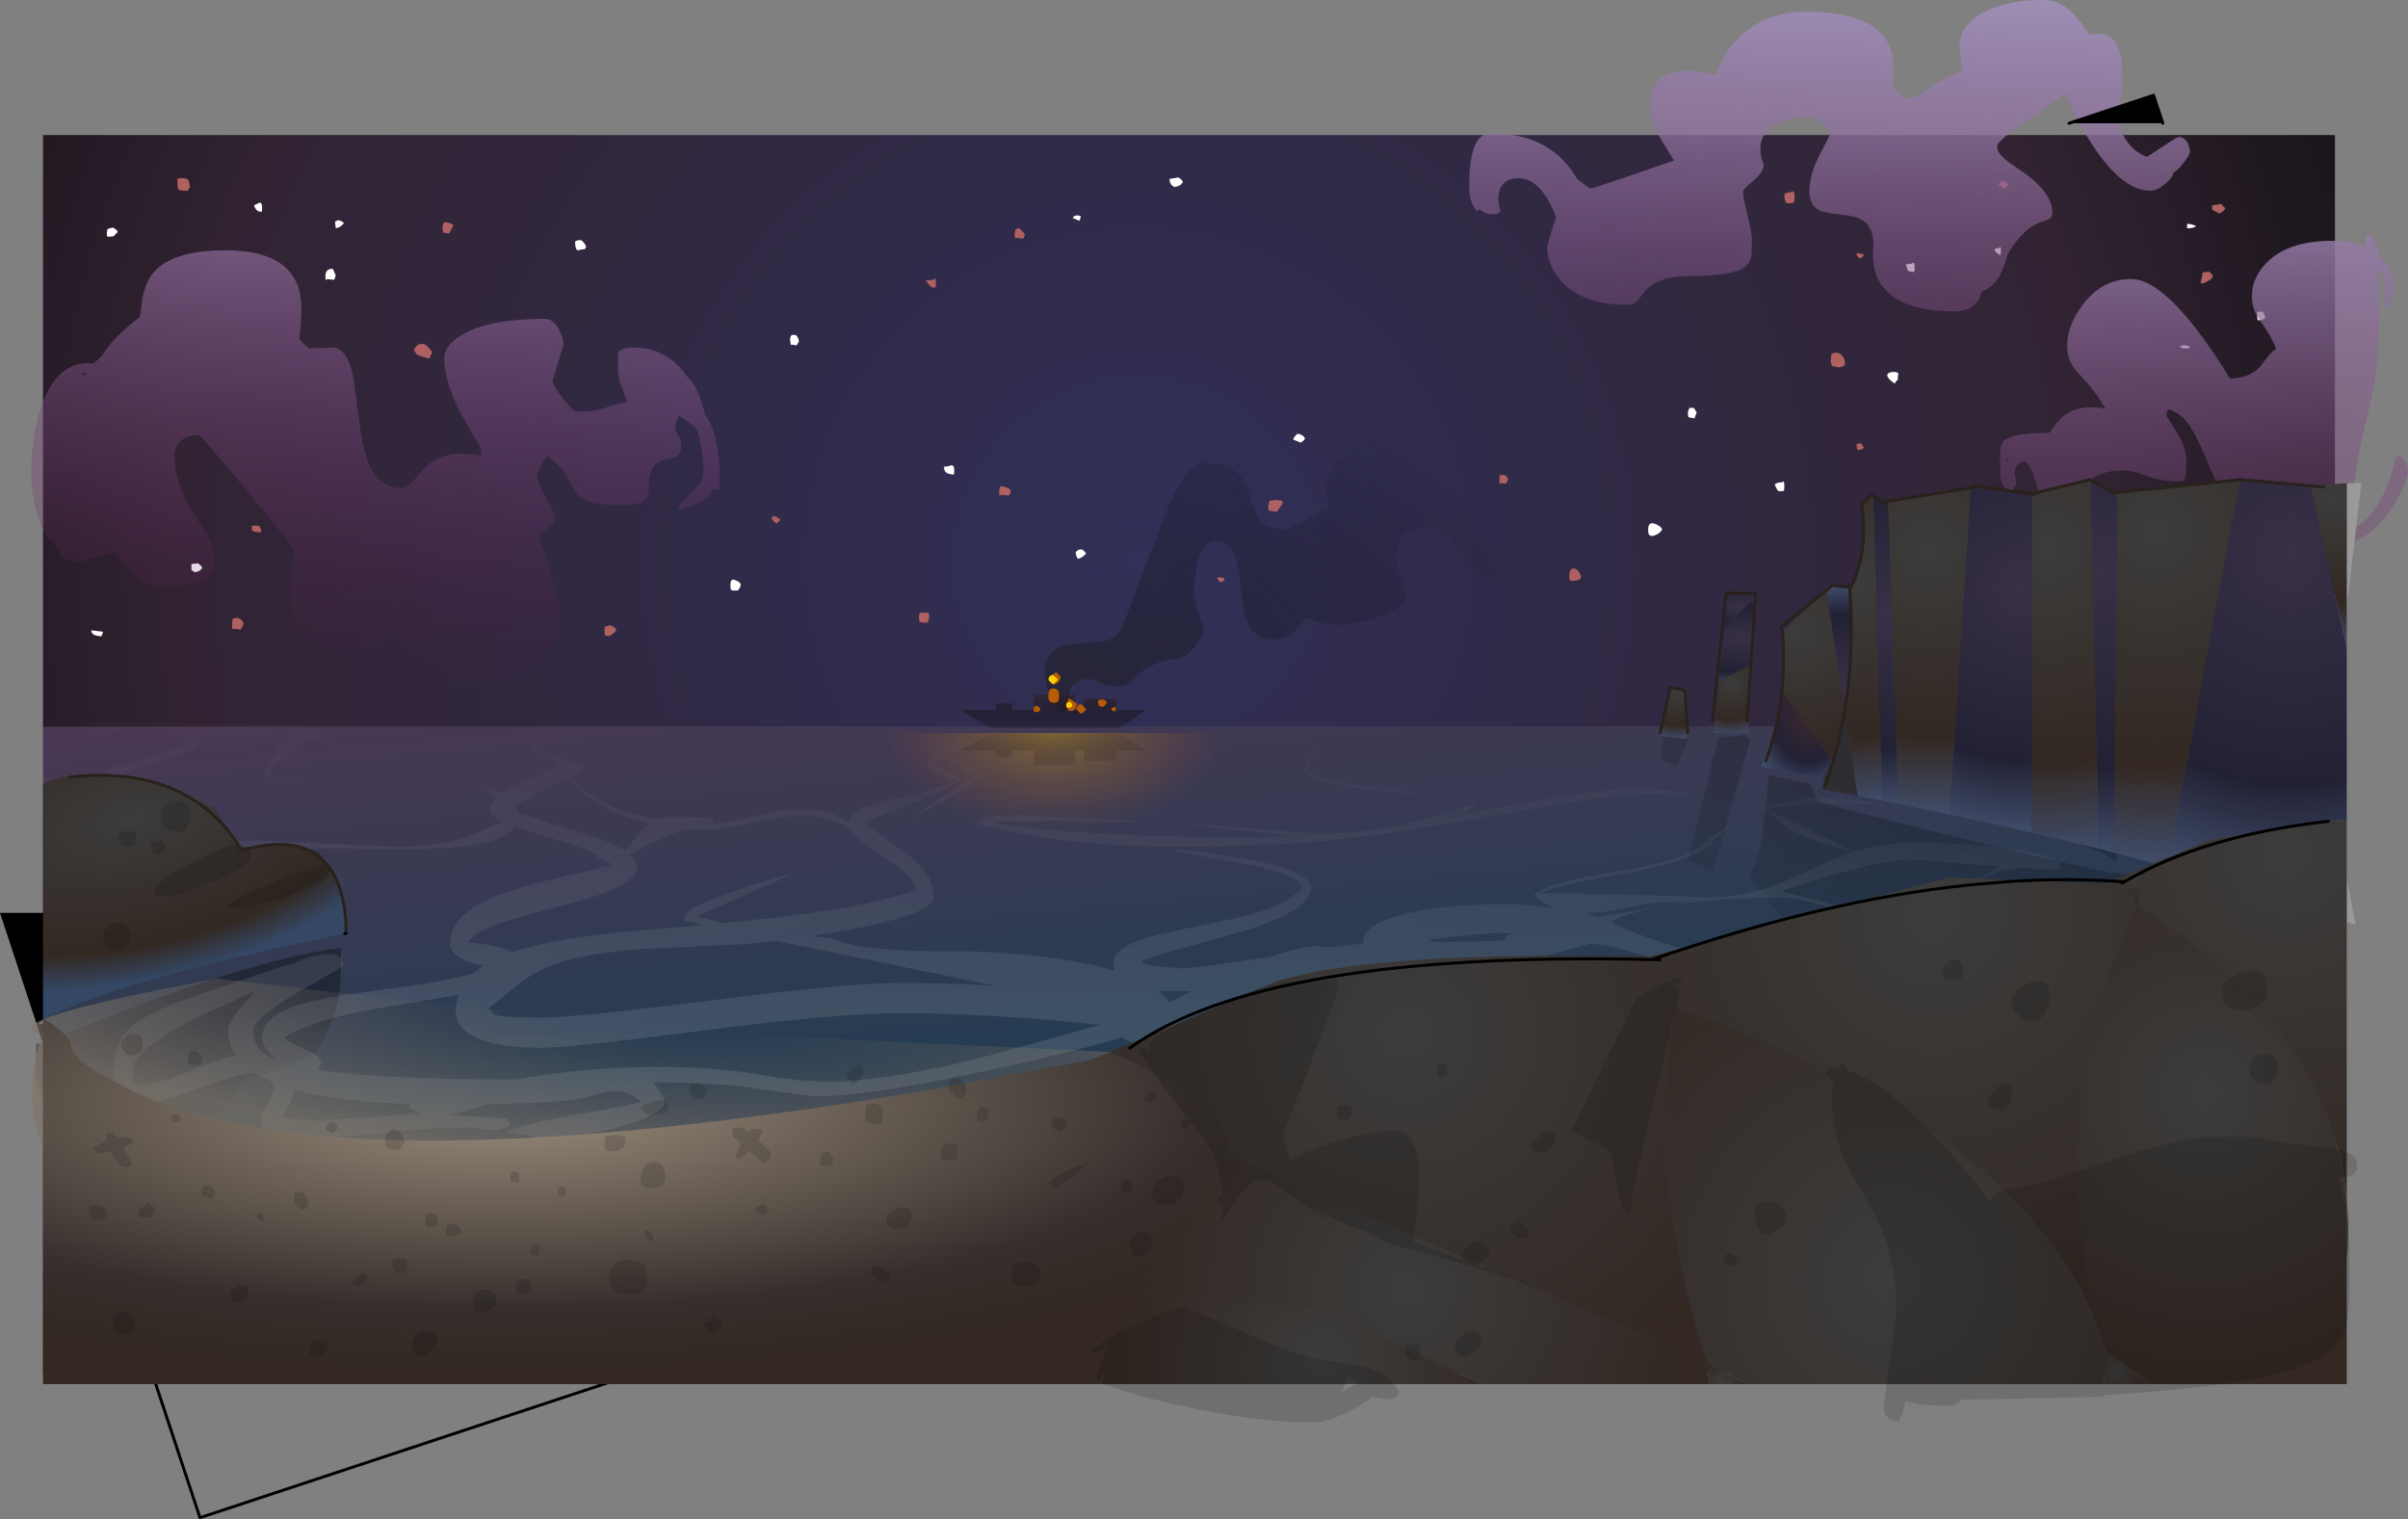 <?xml version="1.0" encoding="UTF-8" standalone="no"?>
<svg xmlns:ffdec="https://www.free-decompiler.com/flash" xmlns:xlink="http://www.w3.org/1999/xlink" ffdec:objectType="shape" height="515.8px" width="817.6px" xmlns="http://www.w3.org/2000/svg">
  <rect width="100%" height="100%" fill="#808080" stroke="none"/>
  <g transform="matrix(1.0, 0.0, 0.0, 1.0, 406.6, 254.75)">
    <path d="M-392.0 -7.9 L386.2 -7.9 386.2 211.2 -392.0 211.2 -392.0 -7.9" fill="url(#gradient0)" fill-rule="evenodd" stroke="none"/>
    <path d="M-392.0 -7.9 L-392.0 -208.9 386.2 -208.9 386.2 -7.9 -392.0 -7.9" fill="url(#gradient1)" fill-rule="evenodd" stroke="none"/>
    <path d="M32.5 -105.5 Q32.5 -106.25 34.0 -107.5 36.05 -107.15 36.5 -105.75 36.0 -105.0 35.0 -104.5 L32.5 -105.5 M155.0 -77.0 Q157.35 -76.2 157.75 -75.0 157.55 -74.35 156.45 -73.6 155.2 -72.75 154.0 -72.75 L153.3 -73.2 Q153.0 -73.5 153.0 -75.0 153.0 -77.5 155.0 -77.0 M243.05 -162.4 L241.25 -162.75 240.5 -165.0 242.5 -165.25 Q243.5 -166.25 243.5 -163.75 243.5 -162.3 243.05 -162.4 M272.5 -168.25 Q271.55 -168.45 270.5 -170.0 271.0 -170.5 272.25 -170.5 272.75 -171.85 272.75 -169.35 L272.65 -167.95 272.5 -168.25 M167.0 -113.0 L166.65 -113.25 Q166.5 -113.35 166.5 -114.85 L167.0 -116.25 168.5 -116.25 169.5 -114.75 168.75 -112.75 167.0 -113.0 M236.75 -124.5 Q233.8 -126.5 234.25 -127.75 234.85 -128.35 236.05 -128.45 237.25 -128.55 238.0 -128.0 237.75 -127.25 237.75 -125.75 237.4 -125.75 236.75 -124.5 M198.5 -88.0 L197.25 -88.0 Q196.5 -88.75 196.0 -90.25 196.75 -91.0 198.5 -91.0 199.25 -92.0 199.25 -89.5 L199.15 -88.1 198.5 -88.0 M336.0 -178.75 Q337.5 -178.75 339.0 -178.0 338.5 -177.25 336.0 -177.25 L336.0 -178.75 M361.5 -149.0 Q362.5 -148.0 362.5 -146.75 361.75 -146.0 360.0 -146.0 359.75 -146.75 359.75 -148.75 L361.5 -149.0 M335.55 -136.45 Q334.25 -136.45 333.5 -137.0 334.9 -138.05 337.0 -137.0 336.8 -136.45 335.55 -136.45 M-369.9 -174.35 Q-370.35 -174.3 -370.35 -175.85 L-370.1 -177.0 -368.35 -177.5 Q-366.85 -176.75 -366.6 -176.0 L-368.1 -174.5 -369.9 -174.35 M-341.6 -61.25 L-341.6 -63.25 -339.35 -63.5 Q-338.35 -62.75 -337.85 -62.0 -338.85 -60.5 -340.6 -60.5 L-341.6 -61.25 M-371.6 -40.25 L-372.1 -38.75 Q-375.6 -38.75 -375.6 -40.75 L-371.6 -40.25 M-210.6 -169.75 Q-211.35 -170.5 -211.35 -172.75 -210.6 -173.25 -209.35 -173.25 -208.0 -172.25 -207.6 -171.0 L-207.85 -170.25 -210.6 -169.75 M-289.85 -179.0 Q-290.8 -177.55 -292.6 -177.25 L-292.85 -179.5 -291.85 -180.0 Q-290.35 -179.75 -289.85 -179.0 M-317.85 -182.85 L-318.85 -183.0 Q-319.8 -183.4 -320.35 -185.0 L-319.35 -185.5 Q-317.6 -186.75 -317.6 -184.25 -317.6 -182.8 -317.85 -182.85 M-295.6 -160.0 L-295.85 -159.6 Q-296.1 -159.55 -296.1 -161.1 -296.1 -163.5 -293.6 -163.5 L-292.6 -161.25 -293.1 -159.75 -295.6 -160.0 M-9.5 -194.0 L-6.5 -194.5 Q-5.25 -193.75 -5.0 -193.0 -5.45 -191.65 -7.75 -191.25 -9.5 -191.95 -9.5 -194.0 M-40.1 -179.75 L-42.35 -180.75 Q-42.15 -181.35 -41.35 -181.55 -40.5 -181.8 -39.6 -181.25 L-40.1 -179.75 M-137.85 -137.75 L-138.1 -137.55 -138.35 -139.25 Q-138.35 -140.85 -137.55 -141.05 L-136.35 -141.0 Q-135.35 -140.0 -135.35 -138.75 L-136.1 -137.5 -137.85 -137.75 M-83.85 -93.75 Q-86.1 -94.05 -86.1 -96.25 L-84.35 -96.5 Q-82.6 -97.5 -82.6 -95.0 -82.6 -93.55 -82.85 -93.6 L-83.85 -93.75 M-156.85 -57.75 Q-155.6 -57.25 -155.1 -56.5 -155.1 -55.25 -156.1 -54.25 L-157.85 -54.25 -158.4 -54.5 Q-158.6 -54.6 -158.6 -56.1 -158.6 -58.6 -156.85 -57.75 M-37.85 -66.75 Q-39.45 -65.15 -40.6 -65.0 -41.35 -66.1 -41.35 -67.25 -40.7 -68.25 -39.35 -68.25 -38.1 -67.5 -37.85 -66.75" fill="#ffffff" fill-rule="evenodd" stroke="none"/>
    <path d="M28.55 -84.8 L29.0 -84.0 27.0 -81.0 24.75 -81.25 24.2 -81.5 Q24.0 -81.6 24.0 -83.1 L24.5 -84.75 26.6 -85.0 28.55 -84.8 M7.4 -57.4 Q6.75 -57.95 6.75 -58.75 8.4 -58.75 9.25 -58.25 9.0 -57.5 8.0 -57.0 L7.4 -57.4 M130.25 -59.0 L130.0 -58.25 Q129.0 -57.5 127.0 -57.5 L126.35 -57.75 Q126.25 -57.8 126.25 -59.35 126.25 -61.85 128.0 -61.75 129.55 -61.15 130.25 -59.0 M103.0 -90.75 L102.75 -90.35 Q102.5 -90.3 102.5 -91.85 102.5 -93.35 102.8 -93.4 L103.5 -93.5 104.25 -93.5 Q105.25 -92.75 105.5 -92.0 104.75 -90.75 104.75 -90.5 L103.0 -90.75 M275.25 -192.25 Q274.85 -191.05 274.0 -190.75 L272.0 -192.0 Q272.15 -192.85 273.5 -193.5 L275.25 -192.25 M223.75 -168.75 Q225.4 -168.75 226.25 -168.25 226.0 -167.5 225.0 -167.0 L224.4 -167.4 Q223.75 -167.95 223.75 -168.75 M202.55 -186.2 L201.75 -185.75 200.0 -185.75 Q199.25 -186.5 199.25 -188.75 200.0 -189.5 201.5 -189.5 202.75 -190.5 202.75 -188.0 202.75 -186.45 202.55 -186.2 M218.95 -133.9 Q220.1 -132.6 219.75 -130.75 219.0 -130.25 218.0 -130.0 L215.65 -130.4 Q215.0 -130.8 215.0 -132.5 L215.25 -134.5 215.4 -134.75 217.0 -135.0 Q218.0 -135.0 218.95 -133.9 M224.0 -102.0 L223.75 -104.0 225.25 -104.25 226.25 -102.75 Q225.75 -102.0 224.0 -102.0 M347.0 -182.25 L344.5 -183.5 344.5 -185.0 347.5 -185.5 349.0 -184.0 Q348.25 -182.85 347.0 -182.25 M341.5 -158.5 L340.5 -158.75 Q341.25 -161.0 341.25 -162.25 L343.5 -162.5 Q344.5 -161.75 344.75 -161.0 344.6 -160.1 343.3 -159.45 L341.5 -158.5 M-342.85 -190.0 Q-345.95 -189.85 -346.25 -190.75 L-346.35 -193.75 Q-346.85 -194.25 -344.35 -194.25 -342.8 -194.25 -342.4 -193.05 L-342.1 -191.25 -342.85 -190.0 M-327.85 -42.75 L-327.6 -44.75 -325.85 -45.0 Q-324.3 -44.4 -323.85 -43.0 L-324.85 -41.0 -327.1 -41.25 -327.45 -41.05 Q-327.85 -41.2 -327.85 -42.75 M-255.85 -175.75 L-256.1 -175.55 -256.35 -177.25 Q-256.35 -179.75 -254.85 -179.25 -253.35 -179.0 -252.6 -178.25 L-254.1 -175.5 -255.85 -175.75 M-260.85 -133.0 L-264.45 -134.05 Q-265.4 -134.55 -266.1 -136.0 L-265.05 -137.45 Q-264.45 -138.0 -262.85 -138.0 -262.25 -138.0 -261.2 -136.85 L-259.85 -135.25 -260.85 -133.0 M-319.4 -74.1 Q-320.8 -74.3 -321.1 -74.75 L-321.1 -76.25 -318.6 -76.25 -317.85 -74.75 -318.1 -74.0 -319.4 -74.1 M-201.05 -39.0 Q-201.35 -39.15 -201.35 -40.75 L-201.3 -42.1 Q-201.2 -41.85 -201.1 -42.0 -199.85 -42.25 -199.85 -42.5 -197.8 -42.15 -197.35 -40.75 -198.25 -39.4 -199.85 -38.75 L-201.05 -39.0 M-61.85 -174.0 L-61.95 -173.6 -62.1 -175.1 Q-62.1 -177.25 -60.6 -177.25 -58.85 -175.75 -58.6 -175.0 L-59.1 -173.75 -61.85 -174.0 M-90.35 -157.25 L-92.35 -159.5 -89.6 -159.75 Q-88.85 -161.1 -88.85 -158.6 -88.85 -157.05 -89.15 -157.1 L-90.35 -157.25 M-143.6 -79.5 Q-142.35 -79.0 -141.6 -78.25 L-142.85 -77.0 Q-144.1 -77.5 -144.6 -79.0 -144.35 -79.5 -143.6 -79.5 M-94.1 -43.5 L-94.35 -43.3 -94.6 -45.0 Q-94.6 -46.55 -94.1 -46.7 L-92.85 -46.75 -91.5 -46.65 Q-91.1 -46.6 -91.1 -45.1 L-91.35 -44.0 -91.85 -43.25 -94.1 -43.5 M-66.85 -86.75 L-67.1 -86.35 Q-67.35 -86.3 -67.35 -87.85 -67.35 -90.35 -65.85 -89.5 -63.35 -89.1 -63.35 -87.75 L-64.1 -86.5 -66.85 -86.75" fill="#af6161" fill-rule="evenodd" stroke="none"/>
    <path d="M317.0 -160.0 Q326.0 -160.0 339.05 -143.1 345.55 -134.7 350.5 -126.25 357.2 -126.25 360.95 -130.45 L363.5 -133.8 Q364.95 -135.6 366.25 -136.25 364.6 -140.65 360.65 -146.1 358.0 -149.7 358.0 -154.25 358.0 -160.45 363.0 -165.55 370.25 -173.0 385.5 -173.0 391.9 -173.0 396.5 -170.85 L396.5 -172.35 Q396.5 -174.1 396.95 -174.65 397.25 -175.05 398.5 -175.25 399.4 -173.9 400.1 -171.15 400.65 -169.05 401.65 -167.25 L402.5 -166.3 Q406.0 -162.1 406.0 -158.35 406.0 -155.0 404.5 -150.5 L403.25 -150.5 403.35 -154.6 Q403.4 -158.25 402.45 -160.75 401.75 -162.55 400.55 -163.9 401.0 -157.65 401.0 -147.0 401.0 -134.0 399.55 -124.65 398.8 -119.75 396.3 -109.85 392.45 -94.65 391.25 -74.75 397.2 -76.95 401.8 -85.25 403.95 -89.25 405.35 -93.75 406.55 -97.55 406.5 -99.25 L408.5 -100.25 410.15 -98.0 Q411.0 -96.6 411.0 -95.0 411.0 -93.05 409.3 -89.15 407.4 -84.7 404.5 -80.75 398.25 -72.3 391.0 -70.5 L390.8 -64.9 390.75 -63.0 Q389.75 -63.0 389.75 -62.25 L387.25 -62.5 387.1 -64.9 387.0 -70.0 Q380.8 -70.0 373.4 -78.25 L367.0 -86.5 Q356.5 -84.25 354.0 -84.25 350.35 -84.25 347.4 -88.7 345.65 -91.3 342.55 -98.7 339.45 -106.15 337.4 -109.35 334.05 -114.6 329.75 -115.75 L329.3 -115.3 Q329.0 -115.0 329.0 -113.5 L332.4 -108.15 Q335.75 -102.85 335.75 -98.5 L335.7 -93.95 Q335.35 -91.25 333.75 -91.25 327.6 -91.25 322.45 -93.1 317.35 -95.0 314.75 -95.0 302.25 -95.0 301.5 -87.6 L301.45 -82.55 Q301.2 -80.25 299.0 -80.25 288.75 -80.25 285.75 -87.8 284.95 -89.8 283.8 -93.8 282.65 -97.05 280.5 -98.25 277.4 -96.95 277.5 -94.2 278.2 -91.1 277.75 -89.75 L277.1 -89.3 277.25 -88.75 276.5 -88.0 275.5 -88.3 Q273.35 -89.2 272.75 -92.05 272.5 -93.25 272.5 -97.35 L272.55 -102.05 Q272.75 -104.15 274.0 -105.25 274.55 -105.75 275.5 -106.15 279.2 -107.75 288.85 -107.75 289.3 -107.75 290.5 -109.45 292.1 -111.7 293.45 -112.95 298.75 -117.75 308.25 -116.0 304.9 -122.05 298.8 -128.3 295.25 -131.95 295.25 -137.35 295.25 -144.15 300.55 -151.25 307.05 -160.0 317.0 -160.0 M275.15 -98.75 L274.45 -99.1 274.7 -97.5 275.15 -98.75 M-354.2 -162.55 Q-347.65 -169.75 -330.0 -169.75 -308.45 -169.75 -304.95 -155.95 -303.85 -151.5 -304.45 -144.8 L-304.95 -139.6 -302.7 -137.35 -301.65 -136.45 -294.0 -136.75 Q-289.25 -136.75 -287.25 -129.3 -286.45 -126.35 -284.8 -112.85 -283.45 -101.6 -281.0 -96.45 -277.4 -89.0 -270.1 -89.0 -268.4 -89.0 -266.45 -91.3 L-262.3 -96.05 Q-255.65 -102.45 -243.75 -100.0 L-243.5 -100.05 Q-243.25 -100.1 -243.25 -101.6 -243.25 -102.55 -245.2 -105.85 L-249.5 -113.2 Q-255.75 -124.55 -255.75 -133.1 -255.75 -137.8 -249.0 -141.5 -239.85 -146.5 -221.75 -146.5 -218.45 -146.5 -216.55 -142.3 -215.25 -139.55 -215.25 -137.85 L-219.0 -125.5 Q-219.0 -124.05 -215.5 -119.5 -212.05 -115.0 -211.0 -115.0 -204.25 -115.0 -201.45 -116.1 -197.35 -117.7 -193.75 -118.25 -194.9 -122.05 -196.15 -125.05 -196.75 -127.0 -196.75 -131.0 L-196.75 -134.75 Q-196.0 -136.75 -191.5 -136.75 -181.75 -136.75 -175.3 -129.5 L-172.45 -125.9 Q-169.4 -123.05 -167.2 -113.9 -165.9 -112.3 -165.0 -110.1 -163.75 -107.15 -163.05 -102.75 L-162.25 -96.5 -162.25 -89.0 -164.0 -88.25 -164.5 -89.1 -164.95 -87.6 Q-167.0 -84.05 -175.75 -81.75 L-176.5 -82.5 -169.3 -90.2 Q-167.75 -92.0 -167.75 -94.5 -167.75 -100.4 -169.75 -108.65 -172.2 -111.5 -176.25 -113.5 -177.25 -111.0 -177.25 -109.6 -177.25 -108.35 -176.25 -106.8 -175.25 -105.25 -175.25 -104.0 -175.25 -100.9 -176.95 -99.8 -177.65 -99.4 -180.75 -98.75 -186.25 -97.65 -186.25 -89.85 -186.25 -86.15 -187.5 -85.0 -189.4 -83.25 -196.0 -83.25 -203.6 -83.25 -207.25 -84.7 -210.15 -85.85 -211.7 -88.5 L-214.6 -93.8 Q-216.8 -97.2 -221.0 -99.75 -224.25 -94.8 -224.25 -93.0 -224.25 -91.15 -221.25 -85.8 -218.25 -80.45 -218.25 -79.1 -218.25 -77.3 -220.1 -75.8 L-223.75 -73.0 Q-216.25 -50.5 -216.25 -46.0 -216.25 -44.4 -216.8 -42.2 -217.9 -37.75 -220.45 -34.05 -228.75 -22.25 -249.0 -22.25 -256.7 -22.25 -264.3 -29.4 -269.6 -34.35 -273.0 -40.5 L-277.8 -36.0 Q-282.05 -32.25 -285.0 -32.25 -304.55 -32.25 -307.5 -47.5 -308.45 -52.4 -307.7 -59.4 L-306.75 -67.75 Q-306.75 -68.9 -322.7 -88.05 -338.55 -107.0 -339.0 -107.0 -345.0 -107.0 -346.7 -103.0 -347.25 -101.75 -347.3 -100.25 L-347.25 -98.85 Q-347.25 -90.7 -340.75 -80.2 L-336.3 -73.15 Q-334.25 -69.65 -334.25 -67.75 L-333.8 -64.2 Q-333.55 -61.8 -334.5 -60.25 -337.3 -55.75 -351.85 -55.75 -357.55 -55.75 -362.5 -61.35 L-365.75 -65.25 Q-367.4 -67.0 -368.6 -67.0 -370.05 -67.0 -373.8 -65.5 -377.55 -64.0 -380.5 -64.0 -384.75 -64.0 -386.3 -66.4 -387.05 -67.6 -388.0 -70.15 -392.1 -72.7 -394.25 -81.0 -396.0 -87.7 -396.0 -94.1 -396.0 -105.25 -393.2 -114.75 -388.3 -131.5 -376.5 -131.5 L-374.8 -131.3 -372.0 -134.0 -371.95 -134.0 Q-368.6 -139.45 -362.05 -144.8 L-359.1 -147.2 Q-359.1 -148.25 -358.75 -149.0 -358.2 -158.2 -354.2 -162.55 M-378.15 -127.1 L-377.3 -128.2 -378.3 -128.1 -378.15 -127.1" fill="url(#gradient2)" fill-rule="evenodd" stroke="none"/>
    <path d="M177.4 -232.9 L177.8 -233.7 Q179.7 -237.65 182.85 -240.95 186.05 -244.35 189.9 -246.6 197.05 -250.75 206.5 -250.75 220.55 -250.75 228.0 -246.6 231.45 -244.65 233.5 -241.8 235.65 -238.75 236.15 -234.55 L236.25 -232.9 236.25 -229.0 235.9 -226.15 236.4 -225.35 Q238.8 -221.5 240.85 -221.5 244.1 -221.5 249.75 -225.5 255.75 -229.75 259.75 -230.25 L259.35 -232.9 Q258.75 -236.95 258.75 -239.25 258.75 -243.35 261.7 -246.6 263.25 -248.3 265.55 -249.75 273.4 -254.75 287.5 -254.75 294.25 -254.75 300.05 -246.95 L302.55 -243.1 306.0 -243.25 Q312.9 -243.25 313.9 -232.9 L314.05 -229.5 Q314.05 -225.2 313.3 -220.0 L312.5 -215.5 Q312.5 -211.0 315.75 -206.55 318.5 -202.85 322.4 -201.5 332.6 -208.25 333.0 -208.25 336.25 -208.25 337.0 -203.5 337.0 -202.15 334.5 -199.05 332.85 -197.0 331.4 -196.15 330.9 -194.2 328.55 -192.3 325.75 -190.0 323.5 -190.0 309.7 -190.0 294.5 -222.75 291.9 -220.8 277.75 -211.0 L275.5 -209.35 Q271.5 -206.35 271.5 -205.0 271.5 -202.9 274.45 -200.45 L275.5 -199.65 280.9 -195.85 Q290.25 -189.2 290.25 -182.5 290.25 -180.95 289.05 -180.35 L285.8 -179.15 Q280.15 -176.85 275.5 -169.1 L275.0 -168.25 Q273.85 -163.95 272.4 -161.2 270.35 -157.4 266.0 -155.55 265.9 -153.15 263.8 -151.25 L261.7 -149.85 Q259.85 -149.0 257.5 -149.0 237.0 -149.0 231.35 -159.4 229.5 -162.8 229.35 -167.25 229.25 -169.6 229.5 -172.25 229.25 -177.8 225.8 -180.0 223.6 -181.35 218.35 -181.9 212.85 -182.45 211.05 -183.4 207.75 -185.1 207.75 -189.85 207.75 -195.4 211.25 -202.2 L214.75 -209.0 Q214.75 -211.0 209.75 -215.0 193.85 -215.0 191.5 -207.0 190.75 -204.5 191.4 -201.45 L192.25 -198.75 Q192.25 -196.4 188.75 -193.4 185.25 -190.4 185.25 -189.75 185.25 -187.55 186.75 -181.55 188.25 -175.5 188.25 -173.25 L188.1 -168.1 Q187.7 -165.65 186.05 -164.25 182.1 -161.0 166.75 -161.0 156.6 -161.0 152.15 -156.1 L149.45 -152.75 Q148.05 -151.25 146.25 -151.25 129.5 -151.25 122.45 -160.55 118.95 -165.2 118.75 -170.1 118.75 -172.1 121.75 -181.0 116.65 -194.25 109.0 -194.25 103.6 -194.25 102.45 -189.65 101.85 -187.15 102.5 -184.25 L102.75 -184.25 102.75 -182.75 102.05 -182.35 Q101.45 -182.0 100.0 -182.0 97.5 -182.0 95.8 -183.8 L95.0 -183.0 Q92.25 -185.75 92.25 -191.5 92.25 -209.5 99.5 -209.5 116.05 -209.5 124.95 -199.45 127.45 -196.65 128.95 -193.9 L133.25 -190.75 Q134.6 -190.75 161.75 -200.25 L155.55 -210.5 Q153.75 -214.1 153.75 -219.0 153.75 -224.15 156.0 -226.85 161.15 -233.0 176.25 -229.25 176.25 -230.4 177.4 -232.9 M315.75 -199.55 L315.8 -199.6 315.8 -199.65 315.75 -199.55" fill="url(#gradient3)" fill-rule="evenodd" stroke="none"/>
    <path d="M295.9 -212.9 L324.6 -222.4 327.75 -212.9 295.9 -212.9 M-357.7 62.15 L-390.0 62.15 -390.0 89.8 -393.6 92.95 -390.0 92.85 -390.0 95.75 -392.0 95.85 -392.0 98.95 -392.15 99.0 -406.6 55.2 -344.55 55.2 Q-351.6 58.7 -357.7 62.15" fill="#000000" fill-rule="evenodd" stroke="none"/>
    <path d="M204.45 -16.85 L312.2 -16.85 312.2 38.15 308.0 35.05 258.6 16.05 204.45 -16.85" fill="url(#gradient4)" fill-rule="evenodd" stroke="none"/>
    <path d="M293.5 37.95 L302.85 40.05 307.0 40.95 361.8 48.9 313.45 123.7 282.6 109.3 273.35 108.75 255.9 98.3 236.1 92.7 210.95 79.75 205.8 79.5 202.4 76.2 Q208.35 67.5 204.9 58.95 L199.95 57.45 199.4 57.55 187.35 43.0 Q190.4 37.1 191.4 31.25 192.8 22.8 193.95 8.45 L207.75 11.25 211.0 17.7 222.6 20.7 222.85 20.75 230.75 22.8 236.1 24.1 253.05 28.35 261.7 30.5 275.5 33.8 280.15 34.9 293.5 37.95" fill="url(#gradient5)" fill-rule="evenodd" stroke="none"/>
    <path d="M-290.85 67.1 L-290.9 77.45 Q-291.55 89.7 -298.8 102.1 -305.55 107.2 -324.05 111.7 L-329.95 122.4 -330.9 122.75 Q-340.35 129.7 -349.85 134.6 -361.9 140.75 -374.1 143.55 L-376.25 144.0 -377.2 144.2 -379.65 144.65 -380.45 144.75 -383.55 144.9 -394.35 112.25 -394.35 99.6 -392.35 99.5 -391.15 99.0 -391.0 98.95 Q-322.75 70.9 -290.85 67.1" fill="url(#gradient6)" fill-rule="evenodd" stroke="none"/>
    <path d="M157.95 -6.2 L158.2 -6.8 166.7 -3.9 162.85 5.45 157.35 3.15 157.95 -6.2" fill="url(#gradient7)" fill-rule="evenodd" stroke="none"/>
    <path d="M185.5 -5.15 L187.8 -3.7 175.0 40.9 166.7 37.5 176.75 -4.25 185.5 -5.15" fill="url(#gradient8)" fill-rule="evenodd" stroke="none"/>
    <path d="M-390.0 89.8 L-390.0 62.15 -357.7 62.15 Q-368.95 68.55 -376.95 74.95 -387.1 81.8 -386.85 85.4 -386.75 86.75 -390.0 89.8" fill="url(#gradient9)" fill-rule="evenodd" stroke="none"/>
    <path d="M327.75 -212.9 L324.6 -222.4 295.9 -212.9 M348.75 151.2 L327.2 203.7 50.6 90.15 M-386.65 138.6 L-387.45 138.65 M-377.2 144.2 L-338.7 260.55 12.1 144.5" fill="none" stroke="#000000" stroke-linecap="round" stroke-linejoin="round" stroke-width="1.0"/>
    <path d="M-377.6 -8.5 L-377.45 -9.4 Q-377.4 -9.75 -375.85 -9.75 -302.35 -8.5 -293.1 -8.5 -291.6 -8.5 -291.35 -7.75 -300.85 -4.55 -308.45 0.85 -315.1 5.65 -315.1 7.85 L-314.85 9.55 Q-316.6 9.05 -316.6 8.1 -310.5 -5.15 -309.1 -5.25 L-318.55 -4.8 Q-328.95 -4.35 -341.35 -4.5 L-339.95 -3.65 Q-339.35 -3.1 -339.35 -1.5 -339.35 -0.65 -346.2 1.75 L-361.35 6.8 Q-383.35 14.35 -383.35 18.85 -383.35 25.2 -381.15 27.65 -386.35 23.25 -386.35 18.75 -386.35 13.1 -372.8 7.65 -367.3 5.45 -343.35 -1.75 -350.1 -6.65 -354.25 -8.05 L-360.6 -8.25 -366.65 -6.15 Q-371.05 -4.95 -376.6 -5.5 -376.6 -6.25 -377.6 -8.5 M-216.6 -8.25 Q-218.35 -5.6 -225.35 -0.75 -223.25 0.6 -215.85 2.7 -209.35 4.55 -207.85 6.25 L-213.05 9.1 Q-209.55 12.9 -204.25 16.05 -195.2 21.45 -183.6 23.6 -181.45 22.75 -178.85 22.75 -165.6 22.75 -164.85 23.05 -164.6 23.15 -164.6 23.8 -164.55 24.35 -163.95 24.85 -158.95 24.35 -151.2 22.5 -140.75 20.0 -134.85 20.0 -124.45 20.0 -118.4 24.3 -117.85 22.0 -115.6 20.45 -113.15 18.8 -107.5 17.4 L-95.8 14.8 Q-87.9 12.9 -81.85 10.5 -91.85 6.5 -91.85 4.1 -91.85 1.55 -88.2 -0.85 L-85.55 -2.3 Q-80.8 -5.65 -68.85 -11.75 -66.6 -11.5 -66.35 -10.75 -69.85 -7.25 -77.9 -4.3 L-78.9 -3.9 -76.6 -3.5 -76.35 -2.75 Q-78.65 -0.45 -84.2 1.55 L-84.55 1.7 Q-80.9 4.15 -72.1 8.25 -82.6 15.5 -96.95 23.05 L-96.9 23.0 Q-83.7 13.05 -76.6 9.5 L-74.85 8.75 -82.3 4.85 -86.4 2.4 Q-89.4 3.5 -89.6 3.75 -88.7 5.1 -84.95 7.15 L-80.35 9.75 Q-85.25 13.6 -94.75 17.15 -107.95 22.05 -113.35 24.75 -98.7 34.7 -94.9 38.35 -89.6 43.55 -89.6 49.85 -89.6 56.0 -122.55 61.65 L-131.1 63.05 -124.75 63.8 -118.9 65.65 Q-109.5 68.25 -82.85 68.25 -63.85 68.25 -46.3 70.9 -35.7 72.5 -27.9 74.9 -28.6 73.75 -28.6 72.35 -28.6 67.7 -19.85 64.55 -14.45 62.6 0.1 59.7 15.45 56.65 21.8 54.6 32.7 51.05 35.75 46.0 32.0 42.0 18.7 39.1 L-7.5 34.25 Q-7.0 33.75 -7.0 33.5 6.7 34.95 17.5 37.05 38.5 41.15 38.5 46.75 38.5 54.25 15.55 61.4 L-3.3 66.65 Q-14.25 69.6 -18.25 71.25 L-19.0 72.0 Q-17.85 72.85 -12.45 73.45 L-5.35 74.0 Q-0.55 74.0 24.75 70.1 35.1 66.5 41.0 66.5 L46.0 66.9 56.3 65.55 56.25 65.0 Q56.25 59.0 70.5 55.55 83.9 52.25 105.0 52.25 112.1 52.25 121.05 53.55 117.35 51.95 114.25 49.0 118.4 46.05 126.8 44.1 131.05 43.05 143.0 41.15 165.05 37.55 171.5 32.0 176.75 27.35 183.25 23.8 182.0 24.6 180.8 25.6 L174.0 32.0 Q168.1 37.4 146.0 41.6 L129.25 44.75 Q120.45 46.6 116.5 48.5 164.0 49.25 173.0 50.0 183.1 50.0 192.4 47.05 197.75 45.35 207.85 40.65 217.65 36.0 223.6 34.2 233.25 31.25 244.0 31.25 L261.7 31.95 269.75 32.65 275.5 33.35 Q289.2 35.15 292.75 38.25 L293.0 40.5 279.0 40.0 275.5 40.35 Q272.0 40.95 267.85 42.8 266.0 43.65 261.7 45.95 L255.95 49.0 Q239.55 58.0 229.0 58.0 L216.85 54.0 Q204.35 50.0 197.1 50.0 174.3 50.3 159.6 52.65 L167.25 51.25 153.8 51.8 140.05 54.65 131.95 55.5 136.5 56.5 155.0 53.5 Q146.9 55.1 141.75 57.5 L140.5 58.25 Q158.0 67.2 187.8 72.55 206.15 75.85 253.25 82.5 L254.0 84.0 Q253.4 85.85 247.0 86.5 L235.0 86.75 221.8 84.2 Q214.45 82.9 191.25 82.25 181.55 81.2 160.95 73.2 141.85 65.75 133.0 65.75 L100.0 74.75 89.45 74.55 Q90.15 76.05 90.0 77.75 89.75 78.5 88.25 78.75 83.6 76.2 80.1 75.05 76.45 73.85 70.0 73.35 84.8 78.5 89.75 82.5 87.7 85.25 84.0 85.25 80.85 85.25 45.5 75.75 27.65 75.75 6.65 87.65 L-7.15 95.8 Q-13.75 99.5 -17.0 99.5 -23.75 99.5 -25.3 97.45 L-25.35 97.35 Q-37.4 101.1 -61.4 106.55 -86.0 112.1 -103.25 114.85 -120.0 117.5 -129.85 117.5 L-147.75 115.15 -149.7 114.85 Q-164.0 112.75 -183.35 112.75 L-185.0 112.75 -184.15 113.65 -183.15 114.85 Q-182.3 116.0 -181.6 117.3 -180.85 118.75 -180.85 119.1 -180.85 123.45 -196.1 127.75 -210.2 131.75 -220.85 131.75 -223.1 131.75 -234.35 129.5 -228.9 126.75 -210.95 123.7 -192.3 120.6 -189.1 119.25 -193.0 115.75 -196.75 115.75 -200.6 115.75 -202.8 116.45 L-207.95 118.0 Q-216.35 119.75 -240.85 120.15 L-248.8 122.45 -254.35 123.85 -234.35 125.0 Q-234.35 125.5 -233.1 127.0 -237.5 130.25 -246.35 128.0 -260.6 128.0 -279.05 130.15 L-303.85 132.25 Q-318.1 132.25 -318.1 125.75 -318.1 123.9 -315.85 120.1 -313.6 116.3 -313.6 115.25 L-313.6 114.85 Q-313.7 113.55 -314.4 112.5 -317.6 111.15 -320.1 109.5 -325.85 109.75 -339.55 114.85 L-339.7 114.9 Q-354.25 120.25 -355.6 120.25 -365.65 120.25 -367.85 115.5 L-368.1 114.85 Q-368.5 113.55 -368.4 112.05 L-368.1 110.25 Q-368.1 102.65 -365.6 98.25 -363.0 93.7 -356.45 90.1 -350.8 87.0 -338.3 82.65 L-308.85 72.75 -307.9 72.9 Q-301.15 69.25 -294.85 69.25 -291.7 69.25 -290.6 71.05 -290.1 71.85 -290.1 73.1 -290.1 73.5 -305.35 82.05 -320.6 91.25 -320.6 95.0 -320.6 99.15 -318.6 101.4 L-316.0 103.55 -314.05 104.6 -312.95 105.1 -313.85 104.25 Q-317.6 100.5 -317.6 97.5 -317.6 91.4 -308.85 87.75 -302.2 85.0 -287.8 82.8 L-262.2 79.25 Q-252.5 77.65 -245.85 75.7 L-242.35 73.0 Q-247.25 72.4 -250.4 70.4 -253.85 68.2 -253.85 65.75 -253.85 55.15 -236.15 48.7 -229.8 46.4 -218.5 43.65 L-199.1 39.0 Q-199.35 38.45 -199.95 37.85 -202.3 37.45 -203.8 36.1 L-204.9 34.85 Q-210.4 32.35 -220.95 29.3 L-231.8 25.95 Q-235.55 31.65 -253.35 33.0 -261.4 33.6 -275.15 33.5 L-298.35 33.25 -354.85 35.25 Q-370.7 35.25 -379.35 29.05 -376.75 30.5 -371.85 31.0 -366.55 31.5 -351.45 31.2 -327.1 30.75 -315.85 30.75 L-272.85 32.75 Q-256.75 32.75 -247.25 29.2 -244.65 28.2 -240.15 25.95 -238.05 24.9 -236.35 24.15 -240.35 22.2 -240.35 20.35 -240.35 18.3 -238.15 16.2 -241.0 13.8 -245.0 12.05 -239.65 13.15 -236.3 14.65 -234.4 13.3 -231.65 11.95 L-216.6 5.4 -217.35 3.75 -216.6 3.75 -216.05 5.1 -214.85 4.5 -214.35 4.25 -220.7 2.15 -226.35 0.0 Q-225.55 -1.85 -221.7 -5.05 -217.95 -8.25 -216.6 -8.25 M-73.0 23.2 Q-69.9 22.0 -59.85 22.0 L-16.7 24.1 Q-25.0 24.8 -50.35 24.0 L-69.85 24.25 Q-60.8 26.8 -29.1 28.4 -2.7 29.75 20.75 29.75 L30.25 29.25 32.0 29.0 -9.4 24.55 41.1 28.25 Q66.5 28.25 92.75 18.5 L93.0 17.75 Q88.7 16.4 78.35 15.25 L59.6 13.35 Q36.5 10.85 36.5 6.35 36.5 3.45 38.25 1.8 39.3 0.75 43.25 -1.25 39.8 1.6 38.75 2.9 37.5 4.45 37.5 6.25 37.5 10.2 62.55 13.1 L81.7 15.3 Q91.55 16.6 94.5 18.0 92.1 20.5 89.25 21.75 L115.8 17.1 Q138.6 13.0 148.0 13.0 158.4 13.0 167.4 14.75 L170.4 15.4 Q162.9 15.0 152.6 15.0 143.85 15.0 127.0 17.65 L93.5 23.5 Q45.55 32.0 21.0 32.0 7.3 33.1 -11.4 32.75 -48.7 32.1 -74.85 25.0 -74.65 23.9 -73.0 23.2 M-32.85 93.25 Q-69.75 89.25 -101.1 89.25 -122.2 89.25 -167.75 95.15 -213.25 101.0 -222.85 101.0 -241.75 101.0 -248.6 95.25 -251.85 92.55 -251.85 88.85 -251.85 85.7 -250.85 83.0 L-261.7 84.85 Q-280.85 87.9 -288.15 89.55 -302.75 92.85 -310.1 97.5 -308.25 99.3 -302.2 101.9 -297.6 103.85 -297.6 106.0 -297.6 107.3 -298.6 108.3 L-298.85 108.55 Q-277.45 111.75 -231.3 111.75 -207.7 107.5 -183.35 107.5 -164.0 107.5 -149.55 110.0 -135.15 112.5 -125.35 112.5 -106.1 112.5 -71.6 103.9 L-34.1 93.5 -32.85 93.25 M-9.5 85.5 L-2.2 81.75 -13.25 81.75 -13.4 81.7 Q-11.05 83.5 -9.5 85.5 M-119.05 25.9 Q-125.1 22.25 -135.35 22.25 -139.4 22.25 -151.45 24.65 L-163.85 27.0 -172.9 26.7 Q-178.2 28.05 -184.9 31.25 L-192.85 35.3 Q-190.35 37.4 -190.35 39.5 -190.35 43.6 -198.0 47.05 -203.35 49.5 -215.55 52.7 -230.9 56.75 -234.65 57.95 -244.3 61.15 -247.1 64.5 L-247.35 65.25 Q-237.25 66.2 -233.35 68.15 L-232.7 68.5 Q-220.4 64.35 -196.95 61.85 L-167.9 59.3 -173.6 58.0 Q-174.1 59.0 -174.1 56.5 -174.1 52.95 -149.2 45.15 L-135.7 41.2 -169.85 56.25 -161.1 58.65 -146.3 57.1 Q-115.3 53.75 -96.1 47.75 -95.85 49.1 -95.85 46.6 -95.85 43.25 -107.2 35.7 -117.8 28.65 -118.55 26.35 L-119.05 25.9 M-69.05 79.85 L-143.0 64.7 Q-159.05 66.6 -170.35 66.25 L-170.35 66.75 Q-206.1 67.15 -221.1 73.75 -226.45 76.05 -231.7 80.35 L-240.85 87.75 Q-239.7 88.1 -239.45 88.75 -239.2 89.5 -238.75 89.7 -236.65 90.75 -222.75 90.75 -211.45 90.75 -165.0 84.9 -118.6 79.0 -101.85 79.0 -84.0 79.0 -69.05 79.85 M-185.9 24.8 Q-196.5 22.45 -204.4 17.55 -210.35 13.85 -213.85 9.55 L-231.4 18.55 -231.1 19.2 -230.85 20.95 -219.8 24.7 -205.65 29.1 Q-198.45 31.5 -194.65 33.95 -193.15 32.8 -190.45 29.4 -187.85 26.15 -185.9 24.8 M-305.45 9.8 Q-311.1 10.2 -313.9 9.75 L-302.75 9.55 -305.45 9.8 M-267.35 121.5 Q-267.6 122.5 -267.6 120.1 -291.9 119.3 -306.6 115.2 -306.7 117.75 -310.85 124.5 -304.6 125.75 -298.85 125.75 L-263.45 123.3 Q-266.15 122.45 -267.35 121.5 M-326.05 88.8 Q-323.45 85.25 -319.8 81.8 L-336.35 89.1 Q-359.2 100.1 -361.6 107.5 L-361.6 113.25 -358.1 113.5 Q-353.15 113.5 -340.4 108.15 -332.5 104.8 -326.5 103.55 -329.1 99.65 -329.1 94.85 -329.1 92.95 -326.05 88.8 M261.7 45.65 L271.25 40.0 272.25 39.25 261.7 38.65 253.45 37.95 242.75 37.0 Q234.7 37.0 217.8 41.7 206.8 44.75 199.25 47.5 L198.25 48.0 Q206.15 49.65 218.95 53.4 227.7 56.0 232.1 56.0 242.5 56.0 256.75 48.4 L261.7 45.65 M222.65 16.75 L233.5 18.25 233.5 18.5 Q201.25 17.0 189.45 20.9 L188.25 21.3 Q200.1 16.0 212.5 16.0 L222.65 16.75 M193.55 20.7 L193.35 20.55 Q196.95 21.9 200.9 23.7 209.3 27.55 222.25 34.25 208.15 30.9 201.25 26.8 198.9 25.4 196.75 23.55 L193.55 20.7 M103.5 62.0 Q97.0 62.0 79.0 64.25 L79.05 64.65 Q79.45 65.0 81.0 65.0 101.85 65.0 103.9 64.45 104.4 64.3 104.55 63.65 104.75 63.05 106.5 62.5 L108.0 62.25 103.5 62.0" fill="url(#gradient10)" fill-rule="evenodd" stroke="none"/>
    <path d="M-69.05 114.85 Q-107.45 126.05 -141.35 134.6 -364.7 191.1 -391.9 134.6 -396.05 126.05 -395.65 114.85 -395.4 106.85 -392.8 97.5 L-393.15 96.3 Q-409.45 91.7 -332.8 77.5 -192.25 94.3 -111.8 98.55 L-27.85 102.5 Q-49.1 109.05 -69.05 114.85" fill="url(#gradient11)" fill-rule="evenodd" stroke="none"/>
    <path d="M-20.05 101.1 L-52.95 111.05" fill="none" stroke="#000000" stroke-linecap="round" stroke-linejoin="round" stroke-width="1.0"/>
    <path d="M390.2 -90.65 L395.2 -90.85 390.2 -48.35 390.2 -90.65 M390.2 43.2 L393.2 59.2 390.2 58.45 390.2 43.2" fill="#999999" fill-rule="evenodd" stroke="none"/>
    <path d="M312.15 -87.4 L354.15 -92.4 329.95 36.15 324.75 38.35 320.25 37.15 310.4 34.6 311.2 31.2 312.15 -87.4" fill="url(#gradient12)" fill-rule="evenodd" stroke="none"/>
    <path d="M283.2 -86.25 L303.3 -92.15 306.2 33.5 Q294.9 30.65 283.05 27.95 L283.2 27.2 283.2 -86.25" fill="url(#gradient13)" fill-rule="evenodd" stroke="none"/>
    <path d="M377.8 -90.1 L390.2 -90.65 390.2 -48.35 390.2 -34.9 377.8 -90.1" fill="url(#gradient14)" fill-rule="evenodd" stroke="none"/>
    <path d="M390.2 152.9 Q391.1 162.9 390.2 173.4 L390.2 152.9" fill="url(#gradient15)" fill-rule="evenodd" stroke="none"/>
    <path d="M160.5 68.2 L162.2 87.25 Q159.8 100.85 159.2 114.85 158.75 124.6 159.2 134.6 160.7 169.95 173.05 208.0 L10.0 137.5 Q10.35 136.05 10.3 134.6 10.0 125.2 -5.75 114.85 -15.0 108.8 -29.6 102.4 L27.95 78.1 Q57.3 69.15 133.9 69.75 L153.7 70.0 160.5 68.2" fill="url(#gradient16)" fill-rule="evenodd" stroke="none"/>
    <path d="M160.5 68.2 L255.15 43.2 308.2 45.2 313.45 43.05 319.15 52.65 Q285.05 126.5 307.6 200.4 295.1 163.7 256.3 134.6 242.5 124.25 225.4 114.85 198.05 99.85 162.2 87.25 L160.5 68.2" fill="url(#gradient17)" fill-rule="evenodd" stroke="none"/>
    <path d="M390.2 23.55 L390.2 43.2 390.2 58.45 390.2 152.9 Q384.95 94.85 319.15 52.65 L320.0 40.3 324.75 38.35 329.95 36.15 344.2 30.2 390.2 23.55" fill="url(#gradient18)" fill-rule="evenodd" stroke="none"/>
    <path d="M320.0 40.3 L319.15 52.65 313.45 43.05 320.0 40.3" fill="url(#gradient19)" fill-rule="evenodd" stroke="none"/>
    <path d="M96.65 215.2 L-33.25 215.2 -20.25 184.95 42.1 189.2 96.65 215.2" fill="url(#gradient20)" fill-rule="evenodd" stroke="none"/>
    <path d="M186.9 215.2 L173.7 215.2 173.05 208.0 186.9 215.2" fill="url(#gradient21)" fill-rule="evenodd" stroke="none"/>
    <path d="M323.15 215.2 L307.8 215.2 308.6 203.65 323.15 215.2" fill="url(#gradient22)" fill-rule="evenodd" stroke="none"/>
    <path d="M173.7 215.2 L96.65 215.2 42.1 189.2 -20.25 184.95 10.0 137.5 173.05 208.0 173.7 215.2" fill="url(#gradient23)" fill-rule="evenodd" stroke="none"/>
    <path d="M307.8 215.2 L186.9 215.2 173.05 208.0 Q160.7 169.95 159.2 134.6 158.75 124.6 159.2 114.85 159.8 100.85 162.2 87.25 198.05 99.85 225.4 114.85 242.5 124.25 256.3 134.6 295.1 163.7 307.6 200.4 L307.95 201.55 308.6 203.65 307.8 215.2" fill="url(#gradient24)" fill-rule="evenodd" stroke="none"/>
    <path d="M390.2 173.4 L390.2 215.2 323.15 215.2 308.6 203.65 307.95 201.55 307.6 200.4 Q285.05 126.5 319.15 52.65 384.95 94.85 390.2 152.9 L390.2 173.4" fill="url(#gradient25)" fill-rule="evenodd" stroke="none"/>
    <path d="M-33.25 215.2 L-392.0 215.2 -392.0 93.2 -391.5 91.2 Q-383.15 96.45 -382.7 99.6 -381.85 105.45 -370.0 111.1 L-363.3 114.85 Q-293.6 150.15 -88.5 114.85 L-36.05 105.1 -29.6 102.4 Q-15.0 108.8 -5.75 114.85 10.0 125.2 10.3 134.6 10.35 136.05 10.0 137.5 L-20.25 184.95 -33.25 215.2" fill="url(#gradient26)" fill-rule="evenodd" stroke="none"/>
    <path d="M262.65 -89.4 L283.2 -86.25 283.2 27.2 283.05 27.95 275.5 26.2 261.7 23.15 255.35 21.8 262.65 -89.4" fill="url(#gradient27)" fill-rule="evenodd" stroke="none"/>
    <path d="M303.3 -92.15 L312.15 -87.4 311.2 31.2 310.4 34.6 306.2 33.5 303.3 -92.15" fill="url(#gradient28)" fill-rule="evenodd" stroke="none"/>
    <path d="M354.15 -92.4 L377.8 -90.1 390.2 -34.9 390.2 23.55 344.2 30.2 329.95 36.15 354.15 -92.4" fill="url(#gradient29)" fill-rule="evenodd" stroke="none"/>
    <path d="M157.15 -4.85 L157.15 -5.85 160.15 -20.85 166.15 -20.85 166.15 -3.85 157.15 -4.85" fill="url(#gradient30)" fill-rule="evenodd" stroke="none"/>
    <path d="M219.8 -12.85 Q223.6 -31.8 221.35 -55.25 227.65 -66.6 225.15 -83.85 L229.55 -87.0 232.5 17.1 224.35 15.5 224.1 15.2 219.8 -12.85" fill="url(#gradient31)" fill-rule="evenodd" stroke="none"/>
    <path d="M229.55 -87.0 L234.45 -84.2 237.95 18.2 232.5 17.1 229.55 -87.0" fill="url(#gradient32)" fill-rule="evenodd" stroke="none"/>
    <path d="M213.5 -54.35 L215.65 -56.35 216.15 -55.85 221.35 -55.25 Q223.6 -31.8 219.8 -12.85 L213.5 -54.35" fill="url(#gradient33)" fill-rule="evenodd" stroke="none"/>
    <path d="M179.0 -41.65 L180.15 -52.85 189.15 -52.85 189.1 -51.8 179.0 -41.65" fill="url(#gradient34)" fill-rule="evenodd" stroke="none"/>
    <path d="M189.1 -51.8 L188.15 -29.15 177.05 -23.4 179.0 -41.65 189.1 -51.8" fill="url(#gradient35)" fill-rule="evenodd" stroke="none"/>
    <path d="M188.15 -29.15 L187.15 -5.85 175.2 -5.85 177.05 -23.4 188.15 -29.15" fill="url(#gradient36)" fill-rule="evenodd" stroke="none"/>
    <path d="M213.5 -54.35 L219.8 -12.85 Q218.15 -4.5 215.3 3.0 L198.7 -19.95 Q199.9 -29.75 199.15 -40.85 L213.5 -54.35" fill="url(#gradient37)" fill-rule="evenodd" stroke="none"/>
    <path d="M234.45 -84.2 L262.65 -89.4 255.35 21.8 237.95 18.2 234.45 -84.2" fill="url(#gradient38)" fill-rule="evenodd" stroke="none"/>
    <path d="M215.3 3.0 Q218.15 -4.5 219.8 -12.85 L224.1 15.2 224.35 15.5 224.15 15.45 212.15 13.2 212.85 9.0 212.75 9.0 215.3 3.0" fill="#2e2d31" fill-rule="evenodd" stroke="none"/>
    <path d="M198.7 -19.95 L215.3 3.0 212.75 9.0 191.3 5.55 Q196.95 -5.9 198.7 -19.95" fill="url(#gradient39)" fill-rule="evenodd" stroke="none"/>
    <path d="M-392.0 93.2 L-392.0 11.5 -389.0 10.1 Q-363.9 3.05 -335.0 19.1 L-334.0 19.1 -325.0 33.1 Q-306.05 30.45 -298.0 35.1 -287.25 51.0 -290.0 60.1 L-289.55 62.2 Q-368.05 78.45 -391.5 91.2 L-392.0 93.2" fill="url(#gradient40)" fill-rule="evenodd" stroke="none"/>
    <path d="M-289.55 62.2 L-289.05 62.1" fill="none" stroke="#000000" stroke-linecap="round" stroke-linejoin="round" stroke-width="1.0"/>
    <path d="M363.25 81.85 Q363.25 84.1 361.25 86.05 358.95 88.25 355.5 88.25 350.35 88.25 348.55 85.3 L347.75 82.25 Q347.75 79.45 350.8 77.25 353.95 75.0 358.0 75.0 363.75 75.0 363.25 81.85 M365.8 111.25 Q364.7 113.5 363.5 113.5 357.25 113.5 357.25 108.0 357.25 106.35 358.25 105.0 359.55 103.25 362.0 103.25 367.0 103.25 366.75 107.85 366.75 109.25 365.8 111.25 M389.0 145.0 L387.1 144.55 Q389.5 151.9 390.45 159.95 391.25 166.85 391.25 180.85 391.25 191.35 389.7 195.95 387.4 202.7 380.15 206.75 364.65 215.4 307.5 219.0 L307.5 219.5 259.5 220.5 259.2 220.5 Q258.15 222.5 254.0 222.5 245.45 222.5 240.4 221.0 239.2 226.2 238.0 228.0 234.3 227.2 233.35 225.15 233.0 224.4 233.0 222.1 237.25 192.5 237.25 189.5 237.25 176.65 233.85 166.65 231.65 160.1 226.4 151.35 220.65 141.8 218.9 137.4 L217.9 134.6 Q215.5 127.2 215.5 118.6 215.5 116.55 215.65 114.85 L215.9 112.5 213.5 110.0 213.9 108.7 Q214.4 108.0 216.0 108.0 L217.25 108.05 Q217.95 106.65 219.0 106.0 220.0 107.1 220.5 108.7 225.75 110.15 232.35 114.85 241.25 121.2 252.55 133.4 L253.65 134.6 Q261.95 143.7 268.95 152.95 272.05 149.0 275.5 149.0 281.4 149.0 305.85 140.65 331.15 131.95 343.0 131.25 L359.0 131.25 Q370.3 133.65 384.85 135.15 389.55 135.9 391.5 137.05 393.75 138.45 393.75 141.1 393.75 143.15 391.75 144.25 390.35 145.0 389.0 145.0 M257.0 71.0 Q260.0 71.0 260.0 74.5 L259.75 76.75 259.65 77.4 Q259.5 78.0 258.0 78.0 L253.75 77.75 Q253.0 77.25 253.0 74.75 253.0 73.9 254.25 72.55 255.65 71.0 257.0 71.0 M276.25 85.0 Q276.25 83.65 278.75 81.3 281.7 78.5 285.0 78.5 289.6 78.5 289.5 83.85 289.5 85.95 288.0 88.75 286.3 92.0 284.25 92.0 279.95 92.0 277.7 88.8 276.25 86.7 276.25 85.0 M163.05 80.55 Q163.5 80.75 163.5 82.25 163.5 83.9 155.85 114.85 L155.7 115.5 151.2 134.6 149.9 140.4 148.65 146.55 Q147.25 153.65 147.0 157.25 146.05 157.25 146.0 157.95 L146.0 158.0 Q143.75 155.5 142.0 146.3 L142.0 146.2 Q141.15 141.85 140.4 136.1 L126.95 129.1 148.95 84.35 149.5 84.0 Q155.95 79.8 160.35 78.25 L162.5 80.75 163.0 80.55 163.05 80.55 M165.5 77.25 L162.7 79.4 162.65 79.4 162.05 79.85 160.5 78.2 Q161.35 77.85 162.15 77.65 L162.2 77.65 165.5 77.25 M197.3 162.5 Q194.65 164.5 193.0 164.5 191.1 164.5 190.0 161.2 189.25 158.95 189.25 157.6 189.25 153.25 194.0 153.25 199.35 153.25 200.0 159.0 200.0 160.45 197.3 162.5 M181.0 170.75 L183.0 172.0 183.25 173.5 182.0 175.0 179.75 175.0 178.95 174.55 Q178.75 174.3 178.75 172.75 178.75 171.2 179.9 170.9 L181.0 170.75 M275.5 120.0 Q274.4 121.75 273.0 121.75 270.25 121.75 268.25 120.75 268.25 118.1 270.3 115.7 272.25 113.5 274.0 113.5 L275.5 113.75 276.2 114.3 Q276.5 114.9 276.5 117.0 276.5 118.4 275.5 120.0 M46.5 77.0 L47.4 77.85 Q47.75 78.4 47.75 80.0 47.75 82.3 38.05 107.4 L35.15 114.85 28.6 130.8 29.95 134.6 31.5 138.7 Q37.05 136.35 42.0 134.6 57.65 129.0 67.0 129.1 71.7 129.1 73.7 134.6 76.95 143.5 73.25 166.75 73.2 167.0 90.85 173.3 89.75 172.2 89.75 171.75 89.75 170.6 91.0 169.1 92.8 166.9 96.0 166.75 99.25 169.25 99.25 169.85 99.25 171.1 97.55 172.95 96.35 174.2 95.0 174.8 L115.85 182.15 Q72.35 169.0 70.75 169.0 67.45 169.0 57.15 163.45 50.2 161.35 38.75 155.05 49.6 164.05 39.3 156.45 29.0 148.8 23.65 145.95 18.25 143.1 7.85 160.4 L8.45 155.05 Q7.1 154.4 6.75 153.25 7.05 151.6 8.45 150.95 8.0 142.2 3.9 134.6 1.75 130.65 -1.4 127.05 L-1.95 126.4 Q-2.7 128.0 -4.0 128.5 L-5.5 128.0 Q-5.75 129.35 -5.75 126.85 -5.75 125.2 -4.9 125.1 L-2.75 125.5 -11.2 114.85 Q-16.05 108.4 -20.0 102.0 L-19.5 101.25 -18.75 101.25 Q-18.2 101.25 -16.8 102.3 L-16.35 101.65 -16.5 100.1 Q-16.5 98.85 -11.0 95.3 -5.1 91.5 3.05 87.75 24.85 77.75 41.5 77.75 L45.55 78.1 46.5 77.0 M47.55 121.55 L48.0 121.0 48.25 120.75 50.0 120.5 Q51.55 120.5 52.0 121.2 L52.5 122.5 Q52.5 124.0 51.0 125.5 L48.0 125.25 Q47.5 125.5 47.5 123.0 L47.55 121.55 M84.75 108.25 L84.6 110.0 Q84.45 110.15 84.25 110.25 L83.0 110.75 81.65 110.3 Q81.25 110.0 81.25 108.35 81.25 106.75 81.75 106.45 L83.0 106.25 84.35 106.5 Q84.75 106.7 84.75 108.25 M121.25 130.0 L121.5 132.6 Q121.5 133.55 120.6 134.6 L120.0 135.25 Q118.45 136.75 116.85 136.75 L114.5 136.0 113.7 135.55 Q113.55 135.4 113.55 134.6 L113.5 133.75 Q113.5 133.4 115.05 131.9 116.9 130.15 118.5 129.5 L121.25 130.0 M106.0 163.25 Q106.0 161.4 109.0 160.0 112.75 162.65 112.75 163.1 L112.25 165.0 Q111.0 165.75 109.0 166.0 L106.0 163.25 M94.3 203.75 Q91.85 205.75 91.0 205.75 L89.15 205.4 88.0 204.5 Q87.25 204.75 87.25 202.25 87.25 201.15 89.05 199.3 90.95 197.25 92.5 197.25 96.25 197.25 96.75 201.1 96.75 201.8 94.3 203.75 M75.25 206.5 Q74.0 207.25 73.0 207.5 70.5 205.15 70.5 204.35 70.5 202.4 70.8 202.0 71.2 201.5 73.0 201.5 74.8 201.5 75.2 201.95 75.5 202.3 75.5 204.25 L75.25 206.5 M64.85 220.25 Q61.15 220.25 59.55 219.4 57.45 221.25 52.75 223.75 44.2 228.25 39.5 228.25 19.0 228.25 -9.0 221.75 -19.4 219.35 -27.0 216.9 -34.1 214.6 -34.1 213.85 -34.1 211.5 -32.1 206.3 L-30.6 202.6 -35.6 205.0 -36.1 204.25 Q-33.75 200.7 -19.85 194.5 -7.45 189.0 -6.0 189.0 -3.8 189.0 12.3 196.1 29.9 203.85 35.25 205.25 41.9 207.0 55.05 208.95 65.55 211.4 68.5 218.0 67.75 220.25 64.85 220.25 M49.0 217.75 Q52.9 215.65 54.95 214.7 L50.75 213.15 49.0 217.75 M-84.6 114.1 Q-84.6 111.25 -81.85 111.25 -80.2 111.25 -79.1 113.05 -78.45 114.15 -78.35 114.85 L-78.35 115.1 Q-78.35 116.65 -79.3 117.45 L-80.85 118.5 Q-83.9 116.55 -84.45 114.85 L-84.6 114.1 M-114.15 106.95 Q-113.35 107.3 -113.35 108.85 -113.35 109.85 -114.6 111.4 -115.75 112.9 -116.85 113.5 -119.35 111.1 -119.35 110.35 -119.35 109.45 -117.6 108.5 -115.85 107.5 -115.85 106.5 L-114.15 106.95 M-112.6 120.75 Q-112.35 120.0 -109.85 120.0 -106.85 120.0 -106.85 123.5 L-107.1 125.75 -107.2 126.4 Q-107.35 127.0 -108.85 127.0 -110.6 127.0 -112.6 126.0 -112.85 125.85 -112.85 123.35 L-112.6 120.75 M-81.8 133.75 L-81.6 134.6 -81.6 135.85 -81.85 138.5 -82.35 138.9 -84.35 139.25 -86.85 138.75 Q-87.1 139.0 -87.1 136.5 -87.1 135.3 -86.6 134.6 -85.8 133.5 -83.85 133.5 L-81.8 133.75 M-146.65 134.6 Q-144.85 136.4 -144.85 136.75 -144.85 138.25 -145.15 138.55 L-145.95 139.4 Q-146.5 139.85 -147.6 140.0 L-152.2 136.1 Q-153.8 137.6 -155.85 138.75 L-156.85 138.25 -155.55 134.6 -155.1 133.5 -157.85 131.0 -157.85 128.75 Q-158.35 128.0 -155.85 128.0 -154.6 128.0 -152.45 129.55 -150.45 128.0 -147.6 128.75 -148.2 130.65 -149.15 132.3 L-146.65 134.6 M-123.6 139.0 L-124.1 140.5 -124.85 141.25 -127.85 141.0 Q-128.1 141.25 -128.1 138.75 -128.1 137.15 -127.35 136.65 L-125.85 136.25 Q-124.3 136.85 -123.6 139.0 M-145.85 156.0 L-146.85 158.0 Q-149.35 157.7 -150.35 156.25 -150.35 155.7 -149.45 154.95 L-147.85 154.0 Q-146.3 154.6 -145.85 156.0 M-98.1 161.05 Q-99.45 162.5 -101.85 162.5 -103.3 162.5 -103.75 162.15 L-105.1 161.25 Q-105.6 161.5 -105.6 159.0 -105.6 157.1 -103.1 156.0 -101.45 155.25 -100.35 155.25 -97.1 155.25 -97.1 158.75 -97.1 159.95 -98.1 161.05 M-104.35 178.1 L-104.6 179.25 -106.85 180.75 Q-110.6 178.6 -110.6 177.85 L-110.5 176.1 Q-110.0 174.85 -107.85 175.25 -104.35 177.5 -104.35 178.1 M-16.0 116.0 Q-14.45 116.6 -14.0 118.0 -14.45 119.4 -16.0 120.0 L-18.0 118.75 Q-18.0 116.8 -16.0 116.0 M-24.0 145.75 Q-22.75 146.25 -21.75 147.75 -22.35 149.6 -24.0 150.25 -25.8 149.65 -26.25 148.25 -25.9 146.25 -24.0 145.75 M-9.0 144.5 Q-4.35 144.5 -4.5 148.75 -6.1 154.5 -10.0 154.5 -16.35 154.5 -15.25 149.85 -15.25 148.3 -13.45 146.5 -11.45 144.5 -9.0 144.5 M-71.4 121.45 Q-70.85 121.75 -70.85 123.35 -70.85 124.85 -71.0 124.95 L-71.35 125.25 -71.85 126.0 -74.6 125.75 Q-74.85 126.0 -74.85 123.5 -74.85 121.9 -74.2 121.4 L-72.85 121.0 -71.4 121.45 M-49.1 128.25 Q-49.35 129.25 -49.35 126.75 -49.35 125.15 -48.45 124.8 L-46.85 124.5 Q-44.75 125.35 -44.35 126.5 -44.35 128.45 -46.85 129.5 L-49.1 128.25 M-43.45 142.35 Q-38.4 140.0 -36.85 140.0 -45.2 147.35 -48.85 148.75 L-50.6 147.5 Q-49.3 145.05 -43.45 142.35 M-53.6 176.85 Q-53.6 179.4 -54.1 180.25 -55.2 182.0 -58.85 182.0 -63.85 182.0 -63.1 177.35 -63.1 175.0 -61.65 174.25 -60.75 173.75 -58.35 173.75 -53.6 173.75 -53.6 176.85 M-16.65 169.65 Q-18.1 171.85 -20.0 172.25 -23.0 171.05 -23.0 168.0 -23.0 166.3 -22.05 165.0 -20.9 163.5 -19.0 163.5 -15.5 163.5 -15.5 167.0 -15.5 167.95 -16.65 169.65 M-295.2 39.3 Q-294.85 39.45 -294.85 41.0 -294.85 45.45 -310.2 50.05 -317.9 52.35 -325.85 53.75 -328.45 53.75 -329.6 53.0 -326.65 50.05 -314.6 45.1 -304.3 40.9 -297.35 39.0 L-295.6 39.5 Q-295.4 39.25 -295.2 39.3 M-321.35 36.25 Q-321.35 40.6 -347.6 49.5 L-353.35 49.25 Q-354.1 49.75 -354.1 47.25 -354.1 44.75 -341.4 38.25 -329.1 32.0 -325.85 32.0 -323.35 32.0 -322.1 34.05 -321.35 35.25 -321.35 36.25 M-269.1 133.0 L-270.35 134.6 Q-271.25 135.75 -271.85 135.75 L-274.1 135.4 -275.45 134.6 -275.6 134.5 Q-275.85 134.35 -275.85 131.85 -275.85 131.2 -274.85 130.0 -273.8 128.75 -272.85 128.75 -270.5 128.75 -269.1 133.0 M-295.85 128.75 Q-295.85 126.8 -293.85 126.0 -292.3 126.6 -291.85 128.0 -292.3 129.4 -293.85 130.0 L-295.85 128.75 M-301.85 154.25 Q-302.85 155.75 -303.85 156.0 -306.85 154.9 -306.85 152.1 L-306.6 150.5 Q-307.35 150.0 -304.85 150.0 -303.25 150.0 -302.5 151.8 -302.1 152.75 -301.85 154.25 M-317.85 157.3 Q-317.1 157.45 -317.1 159.0 -317.1 160.45 -317.3 160.2 -317.7 159.7 -317.85 159.75 -319.6 159.15 -319.6 157.75 L-318.6 157.5 Q-318.2 157.25 -317.85 157.3 M-322.35 183.85 Q-322.35 185.3 -322.55 185.55 L-323.1 186.5 Q-323.85 186.5 -325.85 187.5 L-327.65 186.9 Q-328.35 186.4 -328.35 184.75 -328.35 183.65 -326.85 182.5 -325.5 181.5 -324.85 181.5 L-322.65 181.75 Q-322.35 182.0 -322.35 183.85 M-286.85 180.75 Q-283.85 177.6 -283.85 177.25 -282.0 178.0 -281.6 179.25 L-284.85 182.0 -286.85 180.75 M-257.85 160.5 L-258.85 162.0 -261.85 161.75 Q-262.1 161.6 -262.1 159.1 -262.1 157.5 -261.35 157.2 L-259.85 157.0 Q-257.85 157.8 -257.85 160.5 M-254.9 164.55 Q-255.1 164.3 -255.1 162.75 -255.1 161.2 -253.95 160.9 L-252.85 160.75 Q-250.5 161.55 -250.1 162.75 L-250.1 163.5 Q-251.1 165.0 -254.1 165.0 -254.45 164.65 -254.9 164.55 M-269.05 172.7 L-268.35 173.5 -268.35 176.5 Q-268.85 176.5 -270.85 177.5 L-272.65 176.9 Q-273.35 176.4 -273.35 174.75 -273.35 172.95 -273.05 172.7 L-270.85 172.5 -269.05 172.7 M-258.6 197.75 L-258.1 200.35 Q-258.1 202.1 -259.9 203.75 -261.75 205.5 -263.85 205.5 -267.0 205.5 -266.6 201.25 -266.6 199.45 -265.05 198.1 -263.5 196.75 -261.85 197.25 L-258.6 197.75 M-245.85 187.1 Q-245.85 183.0 -242.35 183.0 -239.9 183.0 -238.65 184.8 -237.85 185.95 -237.85 186.85 -237.85 188.15 -239.4 189.55 -241.05 191.0 -242.85 191.0 -245.35 191.0 -245.85 189.2 L-245.85 187.1 M-172.4 114.85 L-172.1 113.75 Q-172.35 113.25 -169.85 113.25 -168.15 113.25 -166.8 114.85 L-166.35 115.5 -167.45 117.55 Q-168.35 118.75 -169.85 118.75 L-172.6 116.0 -172.4 114.85 M-182.15 123.45 L-185.85 124.25 Q-188.2 122.9 -189.1 121.0 -185.05 118.75 -181.85 118.75 -180.35 118.75 -180.2 119.1 -180.2 119.65 -179.85 120.0 L-179.7 119.6 -179.6 121.1 Q-179.6 122.8 -182.15 123.45 M-201.3 134.6 L-201.35 133.6 -201.1 131.0 -197.85 130.5 -194.85 131.0 -194.6 131.25 Q-194.35 131.4 -194.35 132.85 -194.35 133.9 -194.85 134.6 -196.1 136.25 -200.1 136.25 L-201.0 135.6 -201.3 134.6 M-188.1 142.0 Q-186.8 139.75 -184.85 139.75 -182.15 139.75 -181.1 142.0 L-180.6 144.25 Q-180.6 148.75 -185.0 148.75 -189.85 148.75 -189.1 145.0 -189.1 143.75 -188.1 142.0 M-231.35 143.0 Q-230.7 143.3 -230.55 143.45 -230.35 143.7 -230.35 145.25 -230.35 147.75 -231.1 146.5 L-232.9 146.65 Q-233.35 146.65 -233.35 145.1 L-233.2 143.5 -232.85 143.0 -231.35 143.0 M-215.1 148.05 Q-214.6 148.2 -214.6 149.75 -214.6 151.2 -214.85 151.15 L-215.85 151.0 Q-217.1 152.6 -217.1 150.1 -217.1 148.55 -216.8 148.35 L-216.35 148.25 -215.6 148.25 -215.1 148.05 M-223.55 168.0 Q-223.35 168.1 -223.35 169.6 L-223.6 170.75 -224.1 171.5 -225.85 171.25 Q-226.35 172.25 -226.35 169.75 L-226.1 167.75 -224.35 167.75 -223.55 168.0 M-226.85 180.2 L-226.35 181.5 Q-226.35 183.0 -227.85 184.5 L-230.85 184.25 Q-231.35 184.5 -231.35 182.0 L-231.3 180.55 -230.85 180.0 Q-231.35 179.5 -228.85 179.5 -227.3 179.5 -226.85 180.2 M-184.85 166.25 L-185.85 166.75 Q-187.4 166.0 -187.85 163.25 L-186.85 163.0 Q-184.85 163.35 -184.85 166.25 M-198.4 175.05 Q-196.55 173.0 -193.35 173.0 -188.8 173.0 -187.4 175.9 -186.65 177.4 -186.85 179.1 -186.85 184.75 -193.5 184.75 -197.95 184.75 -199.35 181.75 -200.05 180.25 -199.85 178.75 -199.85 176.7 -198.4 175.05 M-167.85 194.5 Q-167.85 194.35 -166.35 193.75 -164.85 193.15 -164.85 191.0 -161.35 193.5 -161.35 194.1 -161.35 196.85 -164.85 198.0 L-167.35 195.8 Q-167.85 195.3 -167.85 194.5 M-295.6 200.75 L-295.1 203.0 -296.3 204.6 Q-297.25 205.75 -298.35 205.75 L-301.35 205.25 Q-301.6 205.5 -301.6 203.0 L-301.35 200.75 -298.35 200.25 -295.6 200.75 M-341.85 22.0 Q-341.85 23.1 -342.55 25.0 -343.6 27.75 -345.35 27.75 -347.85 27.75 -349.4 27.05 -350.95 26.35 -351.6 24.95 L-351.85 21.85 Q-351.85 20.05 -350.4 18.55 -348.85 17.0 -346.85 17.0 -343.85 17.0 -342.55 19.35 -341.85 20.65 -341.85 22.0 M-352.85 35.5 L-355.1 34.25 Q-355.35 35.25 -355.35 32.75 L-355.35 32.65 Q-355.3 31.15 -354.45 30.8 L-352.85 30.5 -351.6 31.1 -351.55 31.15 Q-350.6 31.75 -350.35 32.5 -350.35 34.45 -352.85 35.5 M-360.6 31.75 L-360.95 32.25 Q-361.35 32.75 -362.85 32.75 -365.35 32.75 -365.85 31.25 -366.35 32.6 -366.35 30.1 -366.35 26.8 -362.85 27.5 L-360.75 27.95 Q-360.35 28.2 -360.35 29.85 L-360.6 31.75 M-369.6 59.5 Q-368.25 58.5 -366.85 58.5 -363.95 58.5 -362.85 60.65 -362.35 61.75 -362.35 63.1 -362.35 65.25 -364.15 66.5 -365.5 67.5 -366.85 67.5 -372.25 67.5 -371.35 62.85 -371.35 60.8 -369.6 59.5 M-361.35 96.25 Q-358.7 96.25 -358.15 97.85 L-358.1 99.75 Q-358.1 101.5 -358.45 102.05 -359.4 103.45 -362.85 103.75 -365.6 101.3 -365.6 100.6 -365.6 98.55 -363.9 97.25 -362.6 96.25 -361.35 96.25 M-342.35 106.5 Q-342.85 107.5 -342.85 105.0 -342.85 101.85 -339.85 102.25 -338.6 102.75 -337.85 105.0 L-338.25 106.3 Q-338.75 107.0 -340.35 107.0 L-342.35 106.5 M-347.85 126.5 Q-348.6 125.75 -348.6 124.25 -347.85 123.5 -346.35 123.5 L-345.1 125.0 Q-345.6 126.5 -347.85 126.5 M-364.0 134.6 L-364.75 134.95 Q-362.45 138.9 -362.1 140.25 L-362.05 140.9 Q-362.3 141.5 -363.85 141.5 -366.6 141.5 -368.95 136.35 L-372.1 136.75 Q-374.25 136.75 -374.85 135.0 L-374.25 134.6 -370.45 132.4 -370.6 132.0 -370.35 130.0 -368.35 129.75 Q-368.0 129.75 -366.95 131.35 L-365.85 131.25 Q-361.7 131.25 -361.1 133.0 -362.25 133.8 -364.0 134.6 M-335.35 147.75 Q-334.1 148.5 -333.6 150.0 L-334.1 151.5 -334.85 152.25 -337.85 151.25 Q-338.1 152.25 -338.1 149.75 -338.1 148.15 -337.2 147.8 L-335.35 147.75 M-371.65 154.95 L-370.6 156.0 -370.45 155.6 Q-370.35 155.55 -370.35 157.1 -370.35 158.7 -371.35 159.05 L-373.85 159.5 -375.65 158.9 Q-376.35 158.4 -376.35 156.75 -376.35 154.95 -376.05 154.7 L-373.85 154.5 Q-372.3 154.5 -371.65 154.95 M-364.85 190.75 Q-362.5 190.75 -361.3 192.75 -360.6 193.95 -360.6 195.0 -360.6 198.25 -364.35 198.25 -367.5 198.25 -368.1 196.65 L-368.1 194.75 Q-368.1 190.75 -364.85 190.75 M-353.85 156.0 Q-354.1 157.5 -355.85 158.75 L-358.85 158.5 Q-359.6 158.75 -359.6 156.25 -359.6 155.65 -358.2 155.05 -356.85 154.5 -356.85 153.25 -354.5 154.7 -353.85 156.0" fill="#000000" fill-opacity="0.133" fill-rule="evenodd" stroke="none"/>
    <path d="M70.6 -104.75 Q73.2 -104.75 74.05 -107.35 74.9 -110.0 76.75 -110.0 81.55 -110.0 85.0 -102.35 L87.5 -94.55 87.3 -93.6 86.9 -93.2 87.15 -92.15 Q87.8 -89.15 88.9 -87.35 91.45 -82.95 98.8 -80.4 101.05 -79.6 103.75 -79.0 L103.8 -80.1 Q103.8 -81.7 103.3 -81.6 102.2 -81.1 101.0 -81.1 100.55 -81.1 99.25 -81.75 L99.05 -83.25 Q99.05 -84.4 100.5 -85.85 102.0 -87.35 103.25 -87.35 108.75 -87.35 111.85 -80.35 L113.35 -75.7 Q115.35 -73.1 116.0 -65.5 116.0 -63.25 113.5 -59.85 110.65 -56.0 107.55 -56.0 97.2 -56.0 90.25 -66.0 L85.5 -72.85 Q82.85 -76.0 79.85 -76.0 71.6 -76.0 69.05 -71.9 67.8 -69.9 67.8 -65.3 67.8 -61.15 69.3 -57.45 70.8 -53.7 70.8 -52.9 70.8 -48.15 60.75 -45.0 53.1 -42.6 47.75 -42.6 44.1 -42.6 40.6 -43.8 L36.8 -45.0 Q35.55 -43.15 33.7 -41.3 30.0 -37.6 25.5 -37.6 19.75 -37.6 17.25 -42.85 15.65 -46.2 14.8 -54.35 13.85 -63.05 12.85 -65.85 10.9 -71.1 6.1 -71.1 1.55 -71.1 -0.35 -62.75 L-1.35 -54.25 Q-1.35 -51.1 0.35 -46.6 L2.0 -41.65 Q2.0 -39.2 -0.6 -35.6 -3.55 -31.45 -7.0 -31.1 -14.75 -30.35 -19.85 -25.95 L-23.1 -23.05 Q-24.75 -21.75 -26.5 -21.75 -30.65 -21.75 -33.3 -23.0 -35.95 -24.25 -36.75 -24.25 -40.25 -24.25 -42.25 -22.25 -43.6 -20.85 -43.6 -19.8 -42.55 -16.3 -42.25 -14.35 L-42.25 -14.1 Q-42.85 -14.45 -43.4 -15.15 L-44.1 -14.75 Q-45.15 -13.25 -45.55 -13.25 -49.9 -13.25 -51.85 -25.25 -51.85 -31.7 -48.35 -34.2 -45.9 -35.95 -40.3 -36.25 L-31.4 -37.1 Q-26.85 -38.3 -25.35 -42.35 L-18.1 -61.5 -10.15 -82.15 Q-3.35 -97.6 1.75 -97.6 9.85 -97.6 13.65 -94.05 16.15 -91.75 17.75 -86.3 19.5 -80.35 20.95 -78.55 23.8 -75.0 30.25 -75.0 44.55 -81.9 44.55 -82.25 L43.25 -89.35 Q43.25 -90.15 44.2 -92.4 45.5 -95.45 47.5 -98.0 53.55 -105.75 63.25 -105.75 L70.6 -104.75" fill="url(#gradient41)" fill-rule="evenodd" stroke="none"/>
    <path d="M6.3 -2.9 L5.9 -0.9 Q3.2 9.75 -9.65 17.75 -25.9 27.9 -48.9 27.95 -71.9 27.9 -88.15 17.75 -101.0 9.75 -103.65 -0.9 L-104.05 -2.9 -104.35 -5.85 6.6 -5.85 6.3 -2.9" fill="url(#gradient42)" fill-rule="evenodd" stroke="none"/>
    <path d="M-80.5 -13.65 L-68.5 -13.65 -68.5 -15.9 -63.0 -15.9 -63.0 -13.65 -55.5 -13.65 -55.5 -18.9 -41.5 -18.9 -41.5 -13.65 -38.5 -13.65 -38.5 -17.4 -27.5 -17.4 -27.5 -13.65 -17.5 -13.65 -26.5 -7.6 -70.5 -7.6 -80.5 -13.65" fill="url(#gradient43)" fill-rule="evenodd" stroke="none"/>
    <path d="M-70.5 -5.6 L-26.5 -5.6 -17.5 0.05 -27.5 0.05 -27.5 3.6 -38.5 3.6 -38.5 0.05 -41.5 0.05 -41.5 5.0 -55.5 5.0 -55.5 0.05 -63.0 0.05 -63.0 2.2 -68.5 2.2 -68.5 0.05 -80.5 0.05 -70.5 -5.6" fill="url(#gradient44)" fill-rule="evenodd" stroke="none"/>
    <path d="M-49.5 -25.6 L-49.0 -25.6 Q-47.35 -24.35 -47.35 -24.05 -47.35 -23.6 -49.0 -22.35 -50.6 -23.55 -50.6 -24.1 L-50.6 -24.15 Q-50.55 -24.75 -50.1 -25.2 L-49.5 -25.6 M-43.95 -16.45 L-43.5 -16.6 Q-42.35 -16.15 -42.35 -14.85 L-43.5 -14.35 -44.05 -14.45 -44.35 -14.45 Q-44.6 -14.55 -44.6 -15.35 -44.6 -16.15 -43.95 -16.45" fill="#ffcc00" fill-rule="evenodd" stroke="none"/>
    <path d="M-49.0 -22.35 Q-47.35 -23.6 -47.35 -24.05 -47.35 -24.35 -49.0 -25.6 L-49.5 -25.6 -48.0 -26.5 Q-46.5 -25.25 -46.5 -24.9 -46.5 -24.25 -47.1 -23.4 -47.85 -22.3 -49.0 -22.35 M-49.0 -21.0 Q-47.5 -21.0 -47.1 -19.8 L-47.0 -18.5 Q-47.0 -16.1 -48.5 -16.1 -51.05 -16.1 -50.6 -19.0 -50.6 -21.0 -49.0 -21.0 M-44.05 -14.45 L-43.5 -14.35 -42.35 -14.85 Q-42.35 -16.15 -43.5 -16.6 L-43.95 -16.45 -44.0 -16.55 Q-44.0 -17.8 -43.5 -17.5 -44.25 -18.25 -40.85 -15.75 L-40.85 -15.35 -41.25 -15.35 -41.25 -15.05 Q-41.25 -14.3 -41.7 -13.9 L-42.5 -13.35 -44.0 -13.5 -44.05 -14.45 M-40.6 -15.2 Q-40.05 -15.8 -39.5 -15.6 L-37.85 -14.05 Q-37.85 -13.6 -39.5 -12.35 -41.1 -13.65 -41.1 -14.1 -41.1 -14.7 -40.6 -15.2 M-54.0 -13.0 L-55.1 -13.0 -55.5 -13.1 -55.6 -13.9 Q-55.6 -15.15 -54.5 -15.1 -53.8 -14.85 -53.35 -14.1 -53.7 -13.25 -54.0 -13.0 M-27.95 -13.25 L-28.5 -13.25 Q-29.25 -13.55 -29.25 -14.25 -29.05 -14.6 -28.25 -14.6 -27.75 -15.3 -27.75 -14.05 -27.75 -13.3 -27.95 -13.25 M-32.25 -14.75 L-33.25 -15.0 Q-33.75 -15.5 -33.75 -16.1 -33.75 -16.95 -33.45 -17.15 L-32.25 -17.25 Q-31.45 -17.25 -30.75 -16.25 -31.65 -14.75 -32.25 -14.75" fill="#b75c04" fill-rule="evenodd" stroke="none"/>
    <path d="M313.95 45.1 L314.7 44.65 Q295.95 43.25 275.5 44.55 M314.7 44.65 Q341.9 28.8 383.95 24.1" fill="none" stroke="#000000" stroke-linecap="round" stroke-linejoin="round" stroke-width="1.0"/>
    <path d="M275.5 -88.15 L283.1 -87.05 303.0 -91.9 311.0 -87.4 354.0 -91.9 382.5 -89.4 M284.0 -86.9 L283.1 -87.05" fill="none" stroke="#29211b" stroke-linecap="round" stroke-linejoin="round" stroke-width="1.0"/>
    <path d="M157.1 -5.9 L160.5 -21.4 165.5 -20.4 166.4 -5.9 M198.0 -41.9 L215.5 -55.9 221.4 -55.4 221.5 -56.4 M225.5 -83.4 L229.0 -86.9 233.5 -83.4 M222.0 -55.4 Q227.9 -68.6 225.5 -82.9 M180.0 -53.4 L189.5 -53.4 186.65 -9.9 M174.75 -9.9 L179.5 -53.4 M264.0 -89.9 L275.5 -88.15 M233.5 -84.4 L264.5 -89.4 M198.5 -40.9 Q200.65 -17.65 193.0 3.6 M213.0 12.6 Q224.3 -19.05 221.4 -55.4 M-383.0 9.1 Q-343.05 4.65 -325.0 33.1 M-325.0 34.1 Q-290.3 24.05 -289.0 61.1" fill="none" stroke="#29211b" stroke-linecap="round" stroke-linejoin="round" stroke-width="1.0"/>
    <path d="M275.5 44.55 L261.7 45.75 Q212.55 50.9 154.35 71.05 L156.95 71.1 M154.35 71.05 L153.95 71.05 Q22.85 68.1 -23.0 101.1" fill="none" stroke="#000000" stroke-linecap="round" stroke-linejoin="round" stroke-width="1.0"/>
  </g>
  <defs>
    <linearGradient gradientTransform="matrix(0.016, 0.176, -0.483, 0.044, -2.9, 101.65)" gradientUnits="userSpaceOnUse" id="gradient0" spreadMethod="pad" x1="-819.2" x2="819.2">
      <stop offset="0.0" stop-color="#4a3853"/>
      <stop offset="0.475" stop-color="#253c52"/>
      <stop offset="0.824" stop-color="#323047"/>
    </linearGradient>
    <radialGradient cx="0" cy="0" gradientTransform="matrix(0.599, 0.0, 0.0, 0.599, -20.0, -64.0)" gradientUnits="userSpaceOnUse" id="gradient1" r="819.2" spreadMethod="pad">
      <stop offset="0.0" stop-color="#303058"/>
      <stop offset="0.667" stop-color="#312332"/>
      <stop offset="1.0" stop-color="#0d0c0e"/>
    </radialGradient>
    <linearGradient gradientTransform="matrix(-0.004, 0.125, -0.492, -0.017, 8.2, -115.85)" gradientUnits="userSpaceOnUse" id="gradient2" spreadMethod="pad" x1="-819.2" x2="819.2">
      <stop offset="0.0" stop-color="#9d8eb5"/>
      <stop offset="1.0" stop-color="#611652" stop-opacity="0.0"/>
    </linearGradient>
    <linearGradient gradientTransform="matrix(-0.004, 0.125, -0.492, -0.017, 153.7, -156.85)" gradientUnits="userSpaceOnUse" id="gradient3" spreadMethod="pad" x1="-819.2" x2="819.2">
      <stop offset="0.0" stop-color="#9d8eb5"/>
      <stop offset="1.0" stop-color="#611652" stop-opacity="0.0"/>
    </linearGradient>
    <linearGradient gradientTransform="matrix(0.027, -0.077, 0.107, 0.038, 246.9, 30.75)" gradientUnits="userSpaceOnUse" id="gradient4" spreadMethod="pad" x1="-819.2" x2="819.2">
      <stop offset="0.0" stop-color="#000000" stop-opacity="0.024"/>
      <stop offset="0.988" stop-color="#000000" stop-opacity="0.322"/>
    </linearGradient>
    <linearGradient gradientTransform="matrix(0.025, -0.077, 0.108, 0.035, 246.05, 31.35)" gradientUnits="userSpaceOnUse" id="gradient5" spreadMethod="pad" x1="-819.2" x2="819.2">
      <stop offset="0.0" stop-color="#000000" stop-opacity="0.024"/>
      <stop offset="0.988" stop-color="#000000" stop-opacity="0.322"/>
    </linearGradient>
    <linearGradient gradientTransform="matrix(-0.005, -0.028, 0.062, -0.011, -341.95, 114.2)" gradientUnits="userSpaceOnUse" id="gradient6" spreadMethod="pad" x1="-819.2" x2="819.2">
      <stop offset="0.0" stop-color="#000000" stop-opacity="0.024"/>
      <stop offset="0.988" stop-color="#000000" stop-opacity="0.322"/>
    </linearGradient>
    <linearGradient gradientTransform="matrix(0.027, -0.077, 0.107, 0.038, 247.75, 18.6)" gradientUnits="userSpaceOnUse" id="gradient7" spreadMethod="pad" x1="-819.2" x2="819.2">
      <stop offset="0.0" stop-color="#000000" stop-opacity="0.024"/>
      <stop offset="0.988" stop-color="#000000" stop-opacity="0.322"/>
    </linearGradient>
    <linearGradient gradientTransform="matrix(0.027, -0.077, 0.107, 0.038, 245.9, 27.75)" gradientUnits="userSpaceOnUse" id="gradient8" spreadMethod="pad" x1="-819.2" x2="819.2">
      <stop offset="0.0" stop-color="#000000" stop-opacity="0.024"/>
      <stop offset="0.988" stop-color="#000000" stop-opacity="0.322"/>
    </linearGradient>
    <linearGradient gradientTransform="matrix(0.02, 0.0, 0.0, 0.017, -373.85, 75.95)" gradientUnits="userSpaceOnUse" id="gradient9" spreadMethod="pad" x1="-819.2" x2="819.2">
      <stop offset="0.0" stop-color="#000000" stop-opacity="0.024"/>
      <stop offset="0.988" stop-color="#000000" stop-opacity="0.322"/>
    </linearGradient>
    <linearGradient gradientTransform="matrix(-0.002, 0.09, -0.415, -0.007, -47.25, 62.75)" gradientUnits="userSpaceOnUse" id="gradient10" spreadMethod="pad" x1="-819.2" x2="819.2">
      <stop offset="0.0" stop-color="#ffffff" stop-opacity="0.0"/>
      <stop offset="1.0" stop-color="#ffffff" stop-opacity="0.153"/>
    </linearGradient>
    <radialGradient cx="0" cy="0" gradientTransform="matrix(-0.008, 0.08, -0.368, -0.035, -194.95, 84.0)" gradientUnits="userSpaceOnUse" id="gradient11" r="819.2" spreadMethod="pad">
      <stop offset="0.165" stop-color="#776c60" stop-opacity="0.0"/>
      <stop offset="0.863" stop-color="#807568" stop-opacity="0.753"/>
    </radialGradient>
    <radialGradient cx="0" cy="0" gradientTransform="matrix(0.137, 0.0, 0.0, 0.137, 325.1, -74.05)" gradientUnits="userSpaceOnUse" id="gradient12" r="819.2" spreadMethod="pad">
      <stop offset="0.0" stop-color="#3c3c3c"/>
      <stop offset="0.706" stop-color="#332822"/>
      <stop offset="1.0" stop-color="#404d6a"/>
    </radialGradient>
    <radialGradient cx="0" cy="0" gradientTransform="matrix(0.127, 0.0, 0.0, 0.127, 288.1, -69.05)" gradientUnits="userSpaceOnUse" id="gradient13" r="819.2" spreadMethod="pad">
      <stop offset="0.0" stop-color="#3c3c3c"/>
      <stop offset="0.706" stop-color="#332822"/>
      <stop offset="1.0" stop-color="#404d6a"/>
    </radialGradient>
    <radialGradient cx="0" cy="0" gradientTransform="matrix(0.063, 0.0, 0.0, 0.063, 384.1, -86.05)" gradientUnits="userSpaceOnUse" id="gradient14" r="819.2" spreadMethod="pad">
      <stop offset="0.0" stop-color="#3c3c3c"/>
      <stop offset="0.706" stop-color="#332822"/>
      <stop offset="1.0" stop-color="#404d6a"/>
    </radialGradient>
    <radialGradient cx="0" cy="0" gradientTransform="matrix(0.126, 0.0, 0.0, 0.126, 343.1, 123.0)" gradientUnits="userSpaceOnUse" id="gradient15" r="819.2" spreadMethod="pad">
      <stop offset="0.0" stop-color="#3c3c3c"/>
      <stop offset="0.706" stop-color="#332822"/>
      <stop offset="0.98" stop-color="#693a70"/>
    </radialGradient>
    <radialGradient cx="0" cy="0" gradientTransform="matrix(0.185, 0.0, 0.0, 0.185, 71.0, 96.0)" gradientUnits="userSpaceOnUse" id="gradient16" r="819.2" spreadMethod="pad">
      <stop offset="0.0" stop-color="#3c3c3c"/>
      <stop offset="0.914" stop-color="#332822"/>
    </radialGradient>
    <radialGradient cx="0" cy="0" gradientTransform="matrix(0.194, 0.0, 0.0, 0.194, 250.05, 56.0)" gradientUnits="userSpaceOnUse" id="gradient17" r="819.2" spreadMethod="pad">
      <stop offset="0.0" stop-color="#3c3c3c"/>
      <stop offset="0.914" stop-color="#332822"/>
    </radialGradient>
    <radialGradient cx="0" cy="0" gradientTransform="matrix(0.171, 0.0, 0.0, 0.171, 370.1, 35.0)" gradientUnits="userSpaceOnUse" id="gradient18" r="819.2" spreadMethod="pad">
      <stop offset="0.0" stop-color="#3c3c3c"/>
      <stop offset="0.914" stop-color="#332822"/>
    </radialGradient>
    <radialGradient cx="0" cy="0" gradientTransform="matrix(0.012, 0.0, 0.0, 0.012, 318.1, 43.0)" gradientUnits="userSpaceOnUse" id="gradient19" r="819.2" spreadMethod="pad">
      <stop offset="0.0" stop-color="#3c3c3c"/>
      <stop offset="0.914" stop-color="#332822"/>
    </radialGradient>
    <radialGradient cx="0" cy="0" gradientTransform="matrix(0.092, 0.0, 0.0, 0.092, 42.0, 208.05)" gradientUnits="userSpaceOnUse" id="gradient20" r="819.2" spreadMethod="pad">
      <stop offset="0.0" stop-color="#3c3c3c"/>
      <stop offset="0.914" stop-color="#332822"/>
    </radialGradient>
    <radialGradient cx="0" cy="0" gradientTransform="matrix(0.011, 0.0, 0.0, 0.011, 178.05, 215.05)" gradientUnits="userSpaceOnUse" id="gradient21" r="819.2" spreadMethod="pad">
      <stop offset="0.0" stop-color="#3c3c3c"/>
      <stop offset="0.914" stop-color="#332822"/>
    </radialGradient>
    <radialGradient cx="0" cy="0" gradientTransform="matrix(0.014, 0.0, 0.0, 0.014, 312.1, 211.05)" gradientUnits="userSpaceOnUse" id="gradient22" r="819.2" spreadMethod="pad">
      <stop offset="0.0" stop-color="#3c3c3c"/>
      <stop offset="0.914" stop-color="#332822"/>
    </radialGradient>
    <radialGradient cx="0" cy="0" gradientTransform="matrix(0.131, 0.0, 0.0, 0.131, 71.0, 183.0)" gradientUnits="userSpaceOnUse" id="gradient23" r="819.2" spreadMethod="pad">
      <stop offset="0.0" stop-color="#3c3c3c"/>
      <stop offset="0.914" stop-color="#332822"/>
    </radialGradient>
    <radialGradient cx="0" cy="0" fx="-22.4" fy="0" gradientTransform="matrix(0.182, 0.0, 0.0, 0.182, 239.05, 179.0)" gradientUnits="userSpaceOnUse" id="gradient24" r="819.2" spreadMethod="pad">
      <stop offset="0.0" stop-color="#3c3c3c"/>
      <stop offset="0.914" stop-color="#332822"/>
    </radialGradient>
    <radialGradient cx="0" cy="0" gradientTransform="matrix(0.126, 0.0, 0.0, 0.126, 342.1, 116.0)" gradientUnits="userSpaceOnUse" id="gradient25" r="819.2" spreadMethod="pad">
      <stop offset="0.0" stop-color="#3c3c3c"/>
      <stop offset="0.914" stop-color="#332822"/>
    </radialGradient>
    <radialGradient cx="0" cy="0" gradientTransform="matrix(0.684, 0.0, 0.0, 0.201, -236.05, 120.05)" gradientUnits="userSpaceOnUse" id="gradient26" r="819.2" spreadMethod="pad">
      <stop offset="0.0" stop-color="#9b8e7d"/>
      <stop offset="0.424" stop-color="#362f2c"/>
      <stop offset="0.553" stop-color="#332822"/>
    </radialGradient>
    <radialGradient cx="0" cy="0" gradientTransform="matrix(0.101, 0.0, 0.0, 0.101, 280.1, -55.0)" gradientUnits="userSpaceOnUse" id="gradient27" r="819.2" spreadMethod="pad">
      <stop offset="0.0" stop-color="#383047"/>
      <stop offset="0.706" stop-color="#222134"/>
      <stop offset="1.0" stop-color="#404d6a"/>
    </radialGradient>
    <radialGradient cx="0" cy="0" gradientTransform="matrix(0.117, 0.0, 0.0, 0.117, 306.1, -61.0)" gradientUnits="userSpaceOnUse" id="gradient28" r="819.2" spreadMethod="pad">
      <stop offset="0.0" stop-color="#383047"/>
      <stop offset="0.706" stop-color="#222134"/>
      <stop offset="1.0" stop-color="#404d6a"/>
    </radialGradient>
    <radialGradient cx="0" cy="0" gradientTransform="matrix(0.136, 0.0, 0.0, 0.136, 371.1, -67.05)" gradientUnits="userSpaceOnUse" id="gradient29" r="819.2" spreadMethod="pad">
      <stop offset="0.0" stop-color="#383047"/>
      <stop offset="0.706" stop-color="#222134"/>
      <stop offset="1.0" stop-color="#404d6a"/>
    </radialGradient>
    <radialGradient cx="0" cy="0" gradientTransform="matrix(0.02, 0.0, 0.0, 0.02, 163.05, -20.0)" gradientUnits="userSpaceOnUse" id="gradient30" r="819.2" spreadMethod="pad">
      <stop offset="0.0" stop-color="#3c3c3c"/>
      <stop offset="0.706" stop-color="#332822"/>
      <stop offset="1.0" stop-color="#404d6a"/>
    </radialGradient>
    <radialGradient cx="0" cy="0" gradientTransform="matrix(0.091, 0.0, 0.0, 0.091, 225.05, -57.0)" gradientUnits="userSpaceOnUse" id="gradient31" r="819.2" spreadMethod="pad">
      <stop offset="0.0" stop-color="#3c3c3c"/>
      <stop offset="0.706" stop-color="#332822"/>
      <stop offset="1.0" stop-color="#404d6a"/>
    </radialGradient>
    <radialGradient cx="0" cy="0" gradientTransform="matrix(0.079, 0.0, 0.0, 0.079, 233.05, -46.0)" gradientUnits="userSpaceOnUse" id="gradient32" r="819.2" spreadMethod="pad">
      <stop offset="0.0" stop-color="#383047"/>
      <stop offset="0.706" stop-color="#222134"/>
      <stop offset="1.0" stop-color="#404d6a"/>
    </radialGradient>
    <radialGradient cx="0" cy="0" gradientTransform="matrix(0.042, 0.0, 0.0, 0.042, 219.05, -22.0)" gradientUnits="userSpaceOnUse" id="gradient33" r="819.2" spreadMethod="pad">
      <stop offset="0.0" stop-color="#383047"/>
      <stop offset="0.706" stop-color="#222134"/>
      <stop offset="1.0" stop-color="#404d6a"/>
    </radialGradient>
    <radialGradient cx="0" cy="0" gradientTransform="matrix(0.043, 0.0, 0.0, 0.011, 184.05, -49.0)" gradientUnits="userSpaceOnUse" id="gradient34" r="819.2" spreadMethod="pad">
      <stop offset="0.0" stop-color="#383047"/>
      <stop offset="0.706" stop-color="#222134"/>
      <stop offset="1.0" stop-color="#404d6a"/>
    </radialGradient>
    <radialGradient cx="0" cy="0" gradientTransform="matrix(0.046, 0.0, 0.0, 0.02, 185.05, -38.0)" gradientUnits="userSpaceOnUse" id="gradient35" r="819.2" spreadMethod="pad">
      <stop offset="0.0" stop-color="#383047"/>
      <stop offset="0.706" stop-color="#222134"/>
      <stop offset="1.0" stop-color="#404d6a"/>
    </radialGradient>
    <radialGradient cx="0" cy="0" gradientTransform="matrix(0.022, 0.0, 0.0, 0.022, 181.05, -23.0)" gradientUnits="userSpaceOnUse" id="gradient36" r="819.2" spreadMethod="pad">
      <stop offset="0.0" stop-color="#3c3c3c"/>
      <stop offset="0.706" stop-color="#332822"/>
      <stop offset="1.0" stop-color="#404d6a"/>
    </radialGradient>
    <radialGradient cx="0" cy="0" gradientTransform="matrix(0.073, 0.0, 0.0, 0.073, 204.05, -40.0)" gradientUnits="userSpaceOnUse" id="gradient37" r="819.2" spreadMethod="pad">
      <stop offset="0.0" stop-color="#3c3c3c"/>
      <stop offset="0.706" stop-color="#332822"/>
      <stop offset="1.0" stop-color="#404d6a"/>
    </radialGradient>
    <radialGradient cx="0" cy="0" gradientTransform="matrix(0.11, 0.0, 0.0, 0.11, 248.05, -68.05)" gradientUnits="userSpaceOnUse" id="gradient38" r="819.2" spreadMethod="pad">
      <stop offset="0.0" stop-color="#3c3c3c"/>
      <stop offset="0.706" stop-color="#332822"/>
      <stop offset="1.0" stop-color="#404d6a"/>
    </radialGradient>
    <radialGradient cx="0" cy="0" fx="22.4" fy="0" gradientTransform="matrix(0.008, -0.041, 0.026, 0.005, 210.05, -20.0)" gradientUnits="userSpaceOnUse" id="gradient39" r="819.2" spreadMethod="pad">
      <stop offset="0.0" stop-color="#4b2c2c"/>
      <stop offset="0.706" stop-color="#222134"/>
      <stop offset="1.0" stop-color="#404d6a"/>
    </radialGradient>
    <radialGradient cx="0" cy="0" gradientTransform="matrix(0.015, 0.065, -0.13, 0.031, -360.1, 23.0)" gradientUnits="userSpaceOnUse" id="gradient40" r="819.2" spreadMethod="pad">
      <stop offset="0.0" stop-color="#3c3c3c"/>
      <stop offset="0.788" stop-color="#332822"/>
      <stop offset="1.0" stop-color="#344865"/>
    </radialGradient>
    <radialGradient cx="0" cy="0" gradientTransform="matrix(0.213, 0.0, 0.0, 0.137, -48.0, -20.0)" gradientUnits="userSpaceOnUse" id="gradient41" r="819.2" spreadMethod="pad">
      <stop offset="0.0" stop-color="#1e1e1e" stop-opacity="0.502"/>
      <stop offset="1.0" stop-color="#000000" stop-opacity="0.0"/>
    </radialGradient>
    <radialGradient cx="0" cy="0" gradientTransform="matrix(0.072, 0.0, 0.0, 0.043, -48.9, -6.75)" gradientUnits="userSpaceOnUse" id="gradient42" r="819.2" spreadMethod="pad">
      <stop offset="0.0" stop-color="#ffcc00" stop-opacity="0.341"/>
      <stop offset="1.0" stop-color="#d85905" stop-opacity="0.0"/>
    </radialGradient>
    <linearGradient gradientTransform="matrix(0.0, -0.007, 0.038, 0.0, -49.0, -13.25)" gradientUnits="userSpaceOnUse" id="gradient43" spreadMethod="pad" x1="-819.2" x2="819.2">
      <stop offset="0.0" stop-color="#000000" stop-opacity="0.2"/>
      <stop offset="1.0" stop-color="#32232d" stop-opacity="0.733"/>
    </linearGradient>
    <linearGradient gradientTransform="matrix(0.0, 0.006, 0.038, 0.0, -49.0, -0.3)" gradientUnits="userSpaceOnUse" id="gradient44" spreadMethod="pad" x1="-819.2" x2="819.2">
      <stop offset="0.0" stop-color="#000000" stop-opacity="0.063"/>
      <stop offset="1.0" stop-color="#46313e" stop-opacity="0.282"/>
    </linearGradient>
  </defs>
</svg>
